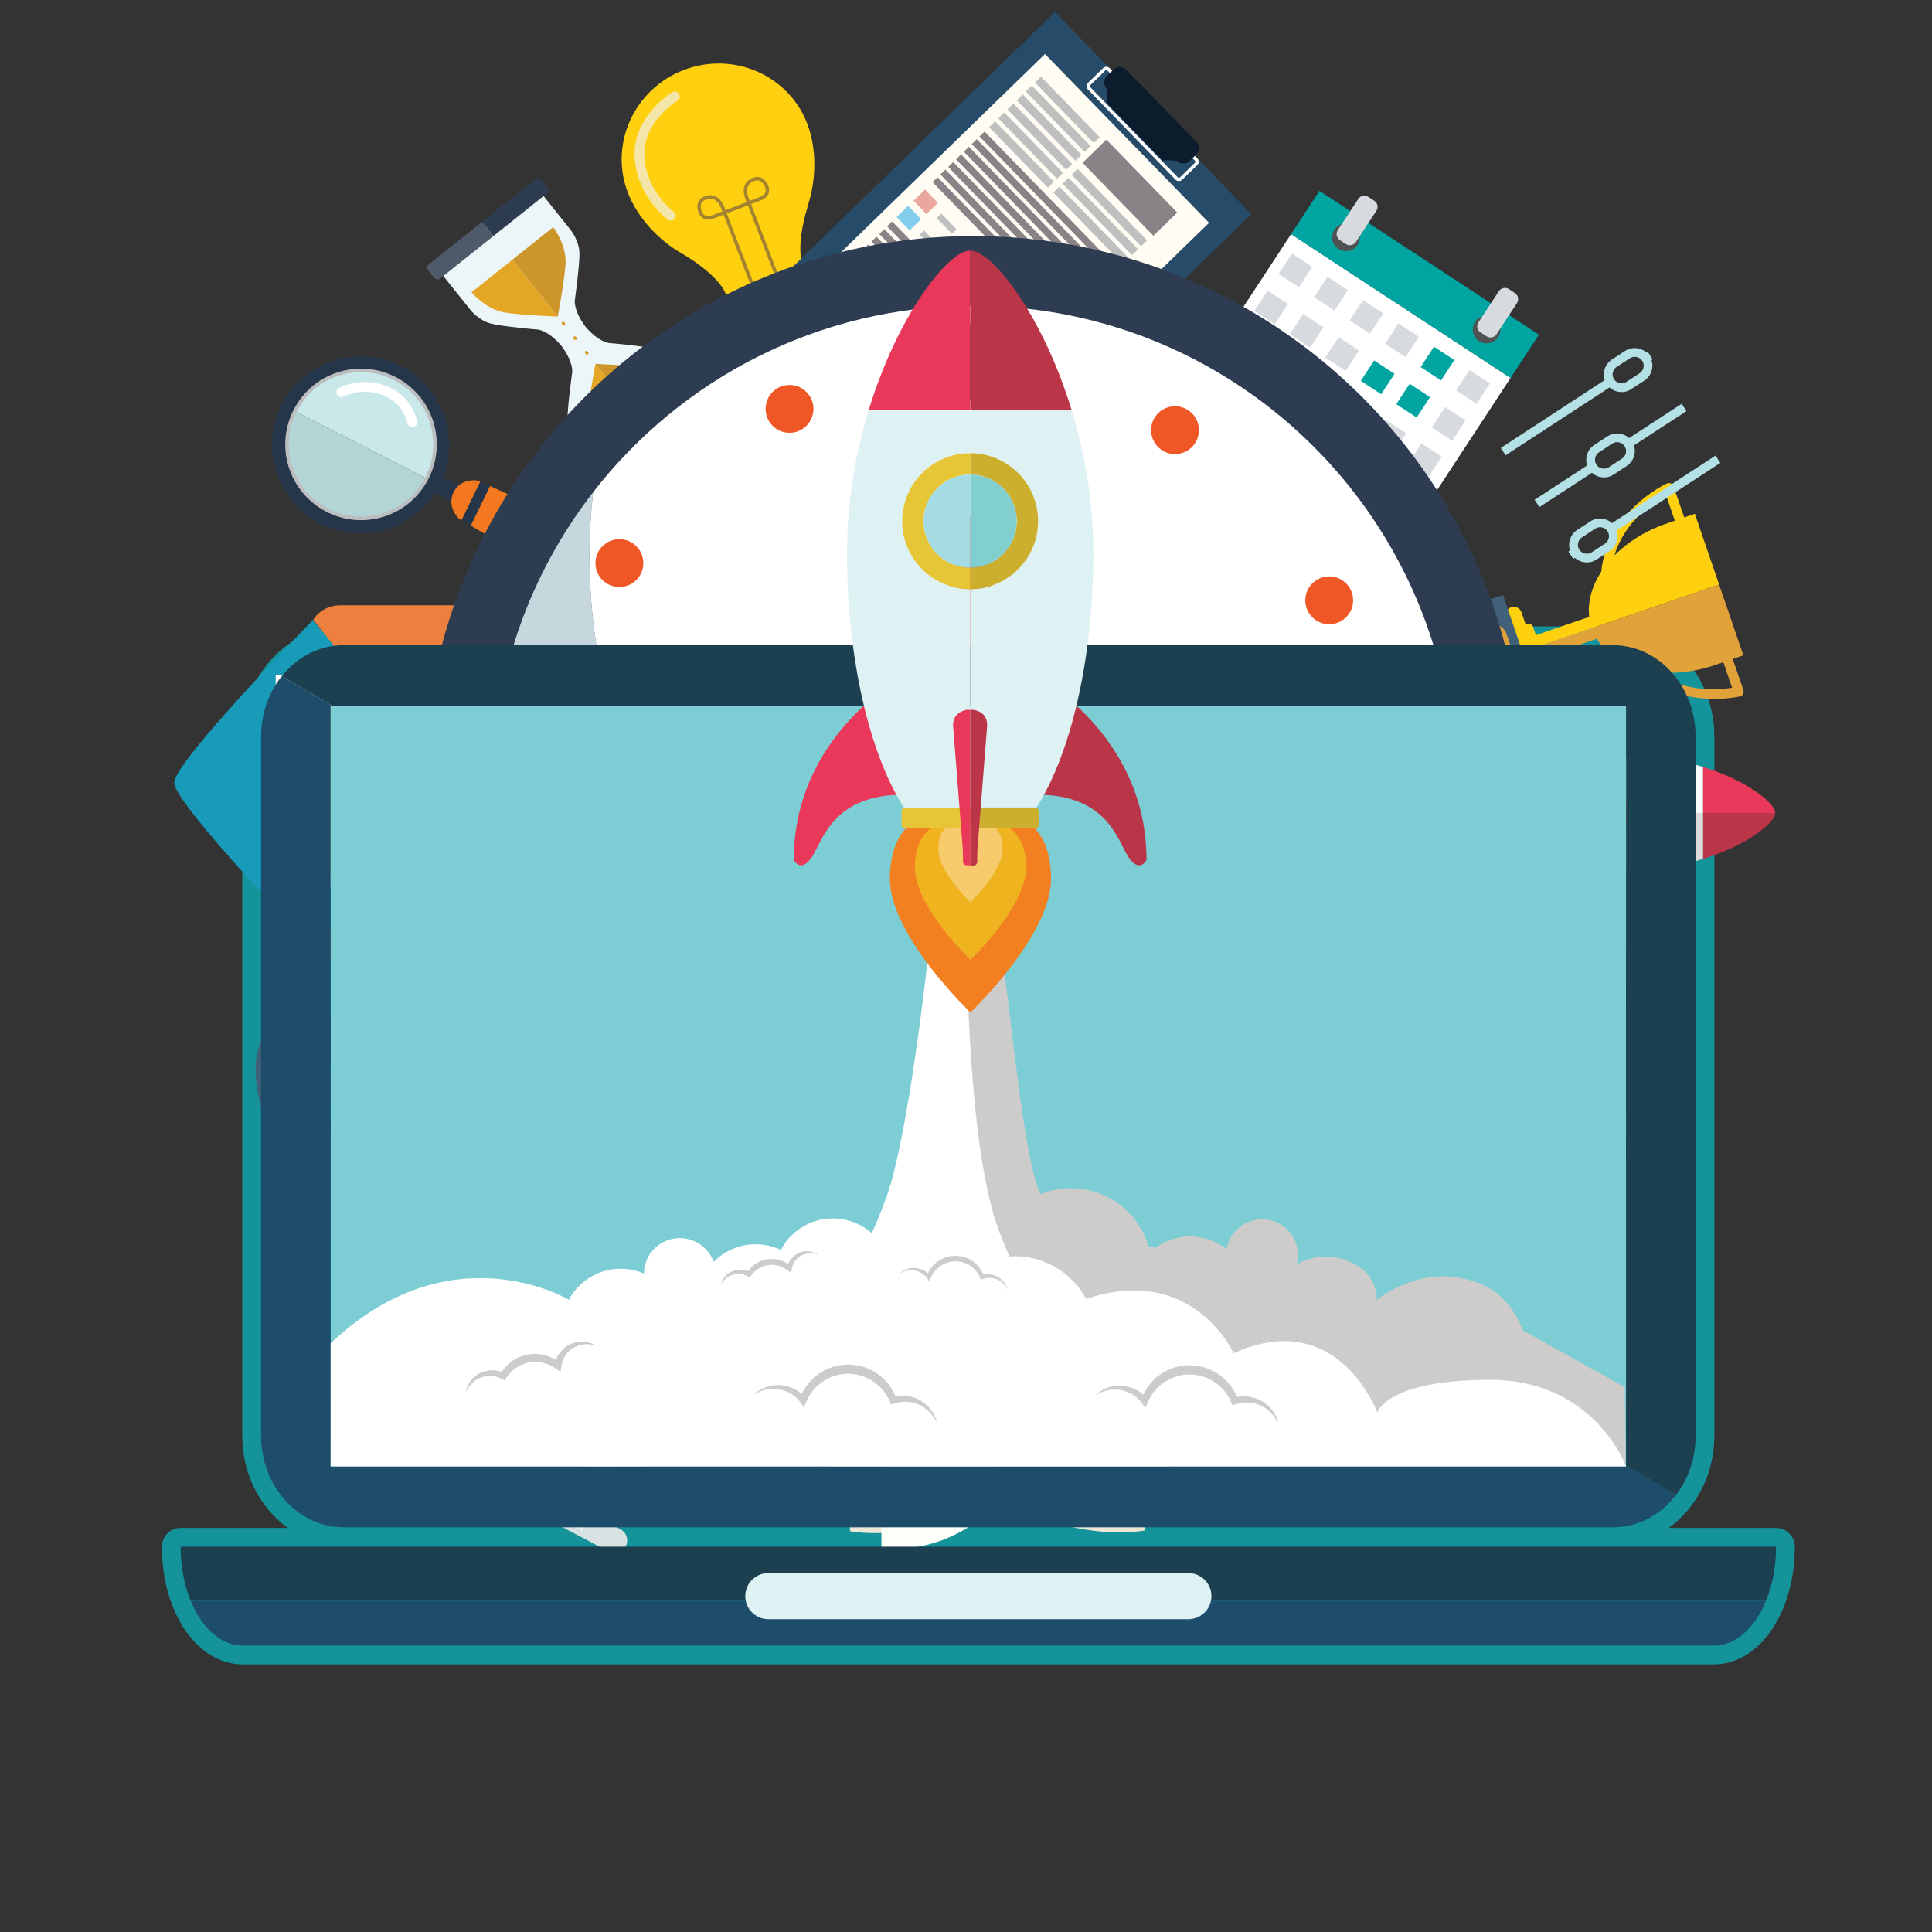 <?xml version="1.0" encoding="utf-8"?>
<!-- Generator: Adobe Illustrator 22.1.0, SVG Export Plug-In . SVG Version: 6.00 Build 0)  -->
<svg version="1.1" id="Layer_1" xmlns="http://www.w3.org/2000/svg" xmlns:xlink="http://www.w3.org/1999/xlink" x="0px" y="0px"
	 viewBox="0 0 5000 5000" style="enable-background:new 0 0 5000 5000;" xml:space="preserve">
<rect x="0" y="0" width="5000" height="5000" fill="#333333" stroke="none"/>
<style type="text/css">
	.st0{fill:#14949A;}
	.st1{fill:#535253;}
	.st2{fill:#676767;}
	.st3{fill:none;}
	.st4{fill:#2E2E2E;}
	.st5{fill:#261B1A;}
	.st6{fill:#494848;}
	.st7{fill:#E2A23A;}
	.st8{fill:#FFD00F;}
	.st9{fill:#416079;}
	.st10{fill:#2C445D;}
	.st11{fill:#F38020;}
	.st12{fill:#EEB31F;}
	.st13{fill:#F7CB6B;}
	.st14{fill:#E93859;}
	.st15{fill:#BB3548;}
	.st16{fill:#DBDAD9;}
	.st17{fill:#FFFFFF;}
	.st18{fill:#E6C536;}
	.st19{fill:#CDAF2F;}
	.st20{fill:#82CFD0;}
	.st21{fill:#A5DBE2;}
	.st22{fill:#154F69;}
	.st23{fill:#0D3344;}
	.st24{fill:#DFEDF9;}
	.st25{fill:#CB2627;}
	.st26{fill:#E7ECEC;}
	.st27{fill:#D9E1E3;}
	.st28{fill:#E7EBEA;}
	.st29{fill:#BE2626;}
	.st30{fill:#92D1D7;}
	.st31{fill:#FFF8F6;}
	.st32{fill:#35495E;}
	.st33{fill:#C1B49F;}
	.st34{fill:#DA4643;}
	.st35{fill:#D0C2A7;}
	.st36{fill:#DFDAC3;}
	.st37{fill:#EEE7D8;}
	.st38{fill:#FFFFF9;}
	.st39{fill:#00A4A1;}
	.st40{fill:#D7DBDF;}
	.st41{fill:#505251;}
	.st42{fill:#25364B;}
	.st43{fill:#C9E8EA;}
	.st44{fill:#B4D5D6;}
	.st45{fill:#BCBDBF;}
	.st46{fill:#F37820;}
	.st47{fill:#ECF6F8;}
	.st48{fill:#4E596A;}
	.st49{fill:#2E3C51;}
	.st50{fill:#E3A625;}
	.st51{fill:#CD962A;}
	.st52{fill:#179BB9;}
	.st53{fill:#FFD062;}
	.st54{fill:#63BAC8;}
	.st55{fill:#599CB3;}
	.st56{fill:#EE803F;}
	.st57{fill:#D86E38;}
	.st58{fill-rule:evenodd;clip-rule:evenodd;fill:#A4A2A2;}
	.st59{fill:#CAC9C7;}
	.st60{fill:#A3832F;}
	.st61{fill:#F4E5A9;}
	.st62{fill:#B4E1E5;}
	.st63{fill:#264C6A;}
	.st64{fill:#FFFCF4;}
	.st65{fill:#898286;}
	.st66{fill:#EAA79F;}
	.st67{fill:#83CEEC;}
	.st68{fill:#C8DB58;}
	.st69{fill:#F1BA59;}
	.st70{fill:#BFBFBF;}
	.st71{fill:#0D1C2D;}
	.st72{fill:#C6D8DD;}
	.st73{fill:#F05727;}
	.st74{fill:#1D4051;}
	.st75{fill:#1E4D6C;}
	.st76{fill:#7CCDD4;}
	.st77{fill:#DEF1F3;}
	.st78{fill:#BEBBBB;}
	.st79{fill:#CDCCCB;}
</style>
<path class="st0" d="M4644.8,4001.7c-0.6-26.3-22.1-47.4-48.5-47.4h-277.9c21.3-15.2,40.6-33.9,57.3-55.6
	c39.3-51.2,61-116.1,61-182.9V1906.6c0-75.3-26.7-146.4-75.2-200.1c-24-26.6-52.1-47.5-83.5-62.2c-32.9-15.4-67.8-23.2-103.9-23.2
	H2868.7c6.2-62.1,9.3-125.9,9.3-190.4c0-128-19.6-257.1-58.4-383.8c-35.4-115.9-86.6-226.5-144.1-311.4
	c-26.3-38.8-52.4-70.1-77.5-92.9c-31.5-28.6-60-42.5-87.3-42.5c-27.2,0-55.8,13.9-87.3,42.5c-25.1,22.8-51.2,54.1-77.5,92.9
	c-57.5,84.9-108.7,195.5-144.1,311.4c-38.7,126.6-58.4,255.8-58.4,383.8c0,64.5,3.1,128.3,9.3,190.4h-1263
	c-76.2,0-148.5,35.8-198.4,98.3c-41.5,51.9-64.3,118.3-64.3,187.2v1809.2c0,75.3,26.7,146.3,75.2,200c13.2,14.6,27.5,27.4,43,38.5
	H467.5c-26.8,0-48.5,21.7-48.5,48.5v1.5c0,55.7,10.2,110,29.5,157c37.5,91.4,104.7,146,179.6,146h3807.5
	c74.9,0,142.1-54.6,179.7-146c19.3-47.1,29.6-101.4,29.6-157C4644.9,4003.4,4644.9,4002.6,4644.8,4001.7z"/>
<g>
	<g>
		<path class="st1" d="M4107.2,3128.3l61.7-147.7l16.9-40.4l84.3-201.6l16.9-40.4l61.7-147.7c8-19.1-1-41.2-20.2-49.2l-171.4-71.6
			c-75.4,66-148.4,169.8-201.1,296c-52.8,126.2-75.4,251-69.4,351.1l171.4,71.6C4077.2,3156.5,4099.2,3147.5,4107.2,3128.3z"/>
		<path class="st2" d="M4157.2,2429.7l-8.3-3.5c-75.4,66-148.4,169.8-201.1,296c-52.8,126.2-75.4,251-69.4,351.1l8.3,3.5
			c-6-100.1,16.6-224.9,69.4-351.1C4008.9,2599.5,4081.8,2495.8,4157.2,2429.7z"/>
	</g>
	<g>
		
			<rect x="4154.3" y="2815.8" transform="matrix(0.386 -0.923 0.923 0.386 -14.383 5686.971)" class="st3" width="218.5" height="77"/>
		<path class="st4" d="M4341.2,2768.4l-84.3,201.6l-71.1-29.7l-16.9,40.4l76.9,32.1c19.1,8,41.2-1,49.2-20.2l89.1-213.1
			c8-19.1-1-41.2-20.2-49.2l-76.9-32.1l-16.9,40.4L4341.2,2768.4z"/>
	</g>
	<path class="st1" d="M4148.9,2426.3l-201.4-84.2c-19.1-8-41.2,1-49.2,20.2L3656.8,2940c-8,19.1,1,41.2,20.2,49.2l201.4,84.2
		c-6-100.1,16.6-224.9,69.4-351.1C4000.5,2596.1,4073.5,2492.3,4148.9,2426.3z"/>
	<path class="st5" d="M4004,2546.6c-19.2-8-28.2-30-20.2-49.2l11.9-28.4c8-19.1,30-28.2,49.2-20.2l78.3,32.7
		c19.1,8,28.2,30,20.2,49.2l-11.9,28.4c-8,19.1-30,28.2-49.2,20.2L4004,2546.6z"/>
	
		<rect x="4191.9" y="2459" transform="matrix(0.386 -0.923 0.923 0.386 212.761 5469.589)" class="st5" width="43.4" height="232.1"/>
	<path class="st6" d="M4021,2536c-13.9-5.8-20.6-21.2-15.1-34.5l8.2-19.6c5.5-13.2,21.3-19.2,35.1-13.4l56.7,23.7
		c13.9,5.8,20.6,21.2,15.1,34.4l-8.2,19.6c-5.5,13.2-21.3,19.2-35.1,13.4L4021,2536z"/>
	<g>
		<path class="st5" d="M3820,2986.5c-19.1-8-28.2-30-20.2-49.2l11.9-28.4c8-19.1,30-28.2,49.2-20.2l78.3,32.7
			c19.1,8,28.2,30,20.2,49.2l-11.9,28.4c-8,19.1-30,28.2-49.2,20.2L3820,2986.5z"/>
		
			<rect x="4008" y="2898.9" transform="matrix(0.386 -0.923 0.923 0.386 -306.216 5569.904)" class="st5" width="43.4" height="232.1"/>
		<path class="st6" d="M3837.1,2975.9c-13.9-5.8-20.6-21.2-15.1-34.4l8.2-19.6c5.5-13.2,21.3-19.2,35.1-13.4l56.7,23.7
			c13.9,5.8,20.6,21.2,15.1,34.4l-8.2,19.6c-5.5,13.2-21.3,19.2-35.1,13.4L3837.1,2975.9z"/>
	</g>
</g>
<g>
	<g>
		<path class="st3" d="M4334.3,1347.5l-22.7-66.2c-30.5,16.8-106.3,66.4-133.4,156.1c31.6-31.9,72.9-59.2,121.5-77.8
			C4301.4,1358.9,4316.9,1353.5,4334.3,1347.5z"/>
		<path class="st3" d="M4427.1,1724.9c-50.4,15.6-100.6,19.6-145.7,13.8c76.5,54.1,166.7,46.8,201.1,41.3l-22.7-66.2
			C4443.2,1719.4,4428.7,1724.4,4427.1,1724.9z"/>
		<path class="st7" d="M4510.9,1796c1.7-3.2,2.1-7,0.9-10.4l-27.5-80.2c14.4-4.9,26.1-8.9,27.5-9.4l-62.8-183.2l-519.1,178
			l31.8,92.7c3.7,10.9,15.6,16.7,26.5,13c10.9-3.7,16.7-15.6,13-26.5l-11.1-32.5c1.5,0.1,3.1-0.1,4.6-0.6c6-2.1,9.2-8.6,7.2-14.7
			l-7.5-21.9l138-47.3c20.4,33.6,54.3,58.6,96.3,73.2c108.9,114.3,272.1,76.6,274.1,76.1C4506.2,1801.5,4509.2,1799.2,4510.9,1796z
			 M4281.5,1738.6c45.1,5.9,95.3,1.8,145.7-13.8c1.5-0.5,16.1-5.4,32.7-11.1l22.7,66.2C4448.2,1785.4,4358,1792.8,4281.5,1738.6z"/>
		<path class="st8" d="M4386.2,1329.6c-1.6,0.5-13.2,4.6-27.5,9.5l-27.5-80.2c-1.2-3.4-3.7-6.2-7.1-7.7c-3.3-1.4-7.1-1.4-10.4,0.1
			c-1.9,0.8-153.8,71.2-169.7,228.3c-24.2,37.3-35.7,77.9-31.1,116.9l-138,47.3l-7.5-21.9c-2.1-6-8.6-9.2-14.7-7.2
			c-1.5,0.5-2.9,1.3-4,2.3l-11.1-32.5c-3.7-10.9-15.6-16.7-26.5-13c-10.9,3.7-16.7,15.6-13,26.5l31.8,92.7l519.1-178L4386.2,1329.6z
			 M4311.6,1281.3l22.7,66.2c-17.4,6-32.8,11.4-34.7,12.1c-48.5,18.6-89.9,46-121.5,77.8C4205.3,1347.7,4281,1298.1,4311.6,1281.3z"
			/>
	</g>
	
		<rect x="3824.1" y="1549.2" transform="matrix(0.946 -0.324 0.324 0.946 -343.53 1352.159)" class="st9" width="120.2" height="314.7"/>
	
		<rect x="3784.7" y="1561.2" transform="matrix(0.946 -0.324 0.324 0.946 -356.346 1328.456)" class="st10" width="43.7" height="343.9"/>
	<path class="st7" d="M3914.4,1794.8c-18.4,6.3-38.4-3.5-44.7-21.9l-37.7-110c-6.3-18.4,3.5-38.4,21.9-44.7l0,0
		c18.4-6.3,38.4,3.5,44.7,21.9l37.7,110C3942.6,1768.5,3932.8,1788.5,3914.4,1794.8L3914.4,1794.8z"/>
</g>
<g>
	<path class="st11" d="M3858.1,2198.7c-66.6,0-156.4-94.5-156.4-94.5s89.8-94.5,156.4-94.5s84.9,42.3,84.9,94.5
		C3943.1,2156.4,3924.8,2198.7,3858.1,2198.7z"/>
	<path class="st12" d="M3871.3,2169.5c-46,0-107.9-65.2-107.9-65.2s61.9-65.2,107.9-65.2c46,0,58.6,29.2,58.6,65.2
		C3929.9,2140.3,3917.3,2169.5,3871.3,2169.5z"/>
	<path class="st13" d="M3893.3,2142c-26.6,0-62.5-37.8-62.5-37.8s35.9-37.8,62.5-37.8c26.6,0,34,16.9,34,37.8
		C3927.3,2125.1,3920,2142,3893.3,2142z"/>
	<g>
		<g>
			<path class="st14" d="M4096.6,2027.1c0,0-68.2-130.1-216.1-130.1c0,0-16.3,8.1,3.3,21.1c19.5,13,73.1,24.4,73.1,107.4
				L4096.6,2027.1z"/>
			<path class="st15" d="M4096.6,2180.7c0,0-68.2,130.1-216.1,130.1c0,0-16.3-8.1,3.3-21.1c19.5-13,73.1-24.4,73.1-107.4
				L4096.6,2180.7z"/>
		</g>
		<g>
			<path class="st16" d="M4240.3,2248.4c60.5,0,117.5-10.2,167.4-25.5v-119h-50.6c0,44-35.7,79.7-79.6,79.7
				c-44,0-79.6-35.7-79.6-79.7h-255.9v77.9C4004.8,2221.8,4115,2248.4,4240.3,2248.4z"/>
			<path class="st17" d="M4277.4,2024.2c44,0,79.6,35.7,79.6,79.7h50.6v-119c-49.8-15.3-106.8-25.5-167.4-25.5
				c-125.3,0-235.4,26.5-298.4,66.6v77.9h255.9C4197.8,2059.9,4233.5,2024.2,4277.4,2024.2z"/>
			<path class="st18" d="M3941.7,2027.2c0-2-1.6-3.6-3.6-3.6h-17c-2,0-3.6,1.6-3.6,3.6v76.8h24.3V2027.2z"/>
			<path class="st19" d="M3941.7,2180.6v-76.7h-24.3v76.7c0,2,1.6,3.6,3.6,3.6h17C3940,2184.2,3941.7,2182.6,3941.7,2180.6z"/>
			<path class="st19" d="M4277.4,2158.5c-30.1,0-54.6-24.5-54.6-54.6h-25.1c0,44,35.7,79.7,79.6,79.7c44,0,79.6-35.7,79.6-79.7H4332
				C4332,2134.1,4307.6,2158.5,4277.4,2158.5z"/>
			<path class="st18" d="M4277.4,2024.2c-44,0-79.6,35.7-79.6,79.7h25.1c0-30.2,24.4-54.6,54.6-54.6c30.1,0,54.6,24.5,54.6,54.6
				h25.1C4357.1,2059.9,4321.4,2024.2,4277.4,2024.2z"/>
			<path class="st20" d="M4277.4,2158.5c30.1,0,54.6-24.5,54.6-54.6h-109.1C4222.9,2134.1,4247.3,2158.5,4277.4,2158.5z"/>
			<path class="st21" d="M4277.4,2049.3c-30.1,0-54.6,24.5-54.6,54.6H4332C4332,2073.8,4307.6,2049.3,4277.4,2049.3z"/>
		</g>
	</g>
	<g>
		<path class="st15" d="M4594.4,2103.9h-186.8v119C4518.8,2188.9,4594.4,2129.9,4594.4,2103.9z"/>
		<path class="st14" d="M4594.4,2103.9c0-26-75.6-85-186.8-119v119H4594.4L4594.4,2103.9z"/>
		<path class="st15" d="M4056.1,2108.9c0.1-0.4,0.2-0.8,0.2-1.3v-0.1v-3.6h-182.4v4.1v0.1c0,2.3,1.9,4.1,4.1,4.1h5.5l8,0.2
			l146.7,11.5C4053.1,2124,4055.5,2111.5,4056.1,2108.9z"/>
		<path class="st14" d="M4056.3,2099.8v-0.1c0-0.4-0.1-0.9-0.2-1.3c-0.2-0.7-0.5-1.5-1-2.3c-1.5-4.5-5.4-12.2-17.1-12.2l-146.8,11.5
			l-7.4,0.1h-5.5c-1.7,0-3.2,1.1-3.8,2.6c-0.3,0.6-0.5,1.3-0.5,2v0.1v3.6h182.4V2099.8z"/>
	</g>
</g>
<g>
	<path class="st17" d="M3249.6,3174.5c0.2,1.6,55.1,303,55.1,303l-124.5,35.4l-17.3-321.6c0,0-0.1-3.1-0.3-4.6
		c-3.4-24,13.4-46.2,37.4-49.6C3224,3133.7,3246.2,3150.4,3249.6,3174.5z"/>
	<g>
		<g>
			<polygon class="st16" points="3507.3,3523.8 3507.3,3523.8 3499.9,3521.2 3473.8,3420.9 3791.9,3179.5 3858.1,3434.5 			"/>
			<polygon class="st17" points="3924.3,3689.5 3528.1,3629.9 3502,3529.6 3507.3,3523.8 3858.1,3434.5 			"/>
		</g>
		<g>
			<g>
				<path class="st22" d="M3530.8,3622.4c3.7,14.1-3.1,28-15.1,31.1l-314.7,80.1c-12,3.1-24.7-5.9-28.3-20l-27.4-105.5l358.1-91.1
					L3530.8,3622.4z"/>
				<path class="st23" d="M3145.4,3608l-27.3-105.3c-3.7-14.1,3.1-28,15.1-31.1l314.7-80.1c12-3.1,24.7,5.9,28.3,20l27.3,105.3
					L3145.4,3608z"/>
			</g>
			<path class="st17" d="M3405,3628.8c-3.4-12.9-15-21.1-26-18.4l-86.8,22.1c-11,2.8-17.2,15.6-13.8,28.5l0,0
				c3.4,12.9,15,21.2,26,18.4l86.8-22.1C3402.2,3654.5,3408.4,3641.7,3405,3628.8L3405,3628.8z"/>
		</g>
		<path class="st23" d="M3817.5,3181.8c-2.8-10.8-12.5-17.7-21.7-15.3l0,0c-9.2,2.3-14.4,13-11.5,23.8l128.1,493.5
			c2.8,10.8,12.5,17.7,21.7,15.4l0,0c9.2-2.3,14.4-13,11.5-23.8L3817.5,3181.8z"/>
		<g>
			<g>
				<path class="st16" d="M3066.5,3628.2c-11.5-44.3,9.1-88.1,46.3-100.1l43,165.7C3117.3,3701,3077.9,3672.5,3066.5,3628.2z"/>
			</g>
		</g>
		<g>
			<path class="st16" d="M4016.6,3566.4c0.7,7-1.9,11.8-6,10.7l-64.5-17.6c-4-1.1-7.9-7.7-8.6-14.7c-0.6-5.8,1.1-10.1,4-10.8
				c0.6-0.2,1.3-0.2,2,0l64.5,17.6C4012.1,3552.8,4015.9,3559.4,4016.6,3566.4z"/>
			<path class="st16" d="M3931.8,3239.9c-2.8-6.5-7.5-9.4-10.5-6.6l-47.9,46.2c-3,2.9-3.2,10.5-0.4,17c2.3,5.3,5.9,8.3,8.7,7.6
				c0.6-0.2,1.2-0.5,1.7-1l47.9-46.2C3934.5,3254.1,3934.6,3246.4,3931.8,3239.9z"/>
			<path class="st16" d="M3981.1,3415.1l-62.8,16c-3.6,0.9-8.1-4-9.9-11.1c-1.8-7.1-0.4-13.5,3.3-14.5l62.8-16
				c3.7-0.9,8.1,4,9.9,11.1C3986.3,3407.7,3984.8,3414.1,3981.1,3415.1z"/>
		</g>
	</g>
</g>
<g>
	<g>
		<g>
			<path class="st10" d="M1623.6,2998.5c5.3-3.1,12.1-1.4,15.2,3.9l31,52.8c3.1,5.3,1.3,12.1-4,15.2l-19.2,11.3
				c-5.3,3.1-12.1,1.3-15.2-4l-31-52.8c-3.1-5.3-1.3-12.1,4-15.2L1623.6,2998.5z"/>
			<path class="st10" d="M1317.5,2477.7c5.3-3.1,12.1-1.3,15.2,3.9l31,52.8c3.1,5.3,1.3,12.1-4,15.2l-19.2,11.3
				c-5.3,3.1-12.1,1.3-15.2-4l-31-52.8c-3.1-5.3-1.3-12.1,4-15.2L1317.5,2477.7z"/>
		</g>
		<g>
			<g>
				<polygon class="st10" points="1123.7,3141.3 1161.5,3205.6 1056.9,3280.3 1026.8,3229.2 				"/>
				<polygon class="st10" points="991.8,2917 954.1,2852.7 837.9,2907.7 867.9,2958.8 				"/>
			</g>
		</g>
		<g>
			<path class="st9" d="M1035.8,3263.8l-194-330c-16.9-28.8-5.1-67.1,26.5-85.7l1.7-1c1.2-2,2.5-4,4-6c7.7-10.6,7.1-17.5,0.9-27.8
				c-37.2-62.3-73.7-124.9-110.5-187.4c-2.7-4.6-6.3-8.8-9.6-13.5c-57.8,32.8-91.3,78.6-93.2,146.2c-2.1,73,20.4,139.5,55.3,200.9
				c79.2,139.6,160.6,277.9,243.9,415.1c36.1,59.5,86.3,106.8,149.3,139.4c59,30.5,112.3,17,165-17.7
				c-42.5-72.3-84.5-143.7-126.2-214.7c-9.9,1.5-19,2.1-27.3,1.9C1090.3,3300.5,1052.3,3292,1035.8,3263.8z"/>
			<path class="st10" d="M768.9,2606.7c41.5,70.6,83.1,141.3,125.3,213.2c52.2-23.5,54-29.2,26.3-76.4
				c-24.9-42.4-49.8-84.8-74.8-127.2C823.5,2578.7,802.3,2576,768.9,2606.7z"/>
			<path class="st10" d="M1161.9,3274.6c41.8,71.2,83.7,142.4,125.5,213.4c46.5-20.5,51-33.5,26.8-74.7
				c-24.2-41.2-48.4-82.4-72.7-123.6C1220.1,3253.4,1199.1,3249.3,1161.9,3274.6z"/>
		</g>
		<path class="st24" d="M1105.4,3001.2c47.1,80.2,150.4,107,230.5,59.8c80.2-47.1,107-150.4,59.8-230.5
			c-47.1-80.2-150.4-107-230.5-59.8C1085,2817.7,1058.2,2921,1105.4,3001.2z M1346.2,2859.6c31.2,53.2,13.5,121.6-39.7,152.8
			c-53.2,31.2-121.6,13.5-152.8-39.7c-31.2-53.1-13.5-121.6,39.7-152.8C1246.6,2788.7,1315,2806.4,1346.2,2859.6z"/>
		<path class="st9" d="M958.6,2779.1l-32.8,87.1l87.5,148.8l35.3,60l87.5,148.8l92,13.7l304.2-59.3l139.2-81.8l-373.8-636
			l-139.2,81.8L958.6,2779.1z M1395.7,2830.5c47.1,80.2,20.3,183.4-59.8,230.5c-80.2,47.1-183.4,20.3-230.5-59.8
			c-47.1-80.2-20.3-183.4,59.8-230.5C1245.3,2723.5,1348.6,2750.3,1395.7,2830.5z"/>
		<path class="st10" d="M1154.3,2972.4c31.2,53.2,99.7,70.9,152.8,39.7c53.1-31.2,70.9-99.7,39.7-152.8
			c-31.2-53.1-99.7-70.9-152.8-39.7C1140.8,2850.8,1123.1,2919.2,1154.3,2972.4z"/>
		<g>
			<g>
				<path class="st10" d="M1118.8,2966.2c11.1-6.5,25.4-2.8,32,8.3c6.5,11.1,2.8,25.4-8.3,32c-11.1,6.5-25.4,2.8-32-8.3
					C1104,2987,1107.7,2972.7,1118.8,2966.2z"/>
				<path class="st10" d="M1358.6,2825.2c11.1-6.5,25.4-2.8,31.9,8.3c6.5,11.1,2.8,25.4-8.3,32c-11.1,6.5-25.4,2.8-32-8.3
					C1343.8,2846,1347.5,2831.7,1358.6,2825.2z"/>
			</g>
		</g>
		<g>
			<g>
				<path class="st10" d="M1200.2,2784.1c6.5,11.1,2.8,25.4-8.3,32c-11.1,6.5-25.4,2.8-32-8.3c-6.5-11.1-2.8-25.4,8.3-32
					C1179.4,2769.2,1193.7,2773,1200.2,2784.1z"/>
				<path class="st10" d="M1341.2,3023.9c6.5,11.1,2.8,25.4-8.3,32c-11.1,6.5-25.4,2.8-32-8.3c-6.5-11.1-2.8-25.4,8.3-32
					C1320.3,3009.1,1334.6,3012.8,1341.2,3023.9z"/>
			</g>
		</g>
		<g>
			<g>
				<path class="st10" d="M1121.8,2858.3c12.5,3.2,20,16,16.7,28.5c-3.2,12.5-16,20-28.5,16.7c-12.5-3.2-20-16-16.7-28.5
					C1096.6,2862.5,1109.3,2855,1121.8,2858.3z"/>
				<path class="st10" d="M1391.1,2928.2c12.5,3.2,20,16,16.7,28.5c-3.2,12.5-16,20-28.5,16.7c-12.5-3.2-20-16-16.7-28.5
					C1365.8,2932.4,1378.6,2924.9,1391.1,2928.2z"/>
			</g>
		</g>
		<g>
			<g>
				<path class="st10" d="M1308.1,2787c-3.2,12.5-16,20-28.5,16.7c-12.5-3.2-20-16-16.7-28.5c3.2-12.5,16-20,28.5-16.7
					C1303.9,2761.8,1311.3,2774.6,1308.1,2787z"/>
				<path class="st10" d="M1238.2,3056.3c-3.2,12.5-16,20-28.5,16.7c-12.5-3.2-20-16-16.7-28.5c3.2-12.5,16-20,28.5-16.7
					C1234,3031.1,1241.5,3043.8,1238.2,3056.3z"/>
			</g>
		</g>
		<g>
			<g>
				<path class="st10" d="M1152.3,2814.6c10.4,7.6,12.6,22.2,5,32.6c-7.6,10.4-22.2,12.6-32.6,5c-10.4-7.6-12.6-22.3-5-32.6
					C1127.3,2809.2,1141.9,2807,1152.3,2814.6z"/>
				<path class="st10" d="M1376.5,2979.4c10.4,7.6,12.6,22.2,5,32.6c-7.6,10.4-22.3,12.6-32.6,5c-10.4-7.6-12.6-22.2-5-32.6
					C1351.5,2974,1366.1,2971.7,1376.5,2979.4z"/>
			</g>
		</g>
		<g>
			<g>
				<path class="st10" d="M1351.8,2817.6c-7.6,10.4-22.2,12.6-32.6,5c-10.4-7.6-12.6-22.2-5-32.6c7.6-10.4,22.3-12.6,32.6-5
					C1357.2,2792.5,1359.4,2807.2,1351.8,2817.6z"/>
				<path class="st10" d="M1187,3041.7c-7.6,10.4-22.3,12.6-32.6,5c-10.4-7.6-12.6-22.2-5-32.6c7.6-10.4,22.2-12.6,32.6-5
					C1192.4,3016.7,1194.6,3031.3,1187,3041.7z"/>
			</g>
		</g>
		<g>
			<g>
				<path class="st10" d="M1246.9,3056.8c-1.8-12.8,7.1-24.6,19.9-26.4c12.8-1.8,24.6,7.1,26.4,19.9c1.8,12.8-7.1,24.6-19.9,26.4
					C1260.5,3078.5,1248.7,3069.6,1246.9,3056.8z"/>
				<path class="st10" d="M1208,2781.3c-1.8-12.8,7.1-24.6,19.9-26.4c12.8-1.8,24.6,7.1,26.4,19.9c1.8,12.8-7.1,24.6-19.9,26.4
					C1221.7,2803,1209.8,2794.1,1208,2781.3z"/>
			</g>
		</g>
		<g>
			<g>
				<path class="st10" d="M1109.6,2912.1c12.8-1.8,24.6,7.1,26.4,19.9c1.8,12.8-7.1,24.6-19.9,26.4c-12.8,1.8-24.6-7.1-26.4-19.9
					C1087.9,2925.7,1096.8,2913.9,1109.6,2912.1z"/>
				<path class="st10" d="M1385,2873.3c12.8-1.8,24.6,7.1,26.4,19.9c1.8,12.8-7.1,24.6-19.9,26.4c-12.8,1.8-24.6-7.1-26.4-19.9
					C1363.4,2886.9,1372.3,2875.1,1385,2873.3z"/>
			</g>
		</g>
	</g>
	<path class="st24" d="M1206.8,2841.5c40.6-23.9,92.8-10.3,116.7,30.3c23.9,40.6,10.3,92.8-30.3,116.7
		c-40.6,23.9-92.8,10.3-116.7-30.3C1152.6,2917.7,1166.2,2865.4,1206.8,2841.5z"/>
</g>
<g>
	<g>
		<path class="st25" d="M2070.7,3575.3c-2.6,4.8-5.3,9.5-8.2,14.1c-1.8-7.4-4-14.7-6.7-21.9c-5.7-15.2-13.3-30.1-22.3-44.5
			c58.1-122.2,44.5-197.5,29.4-233.6c26,50.3,70.9,166.7,8.5,284.8C2071.2,3574.4,2070.9,3574.9,2070.7,3575.3z"/>
		<path class="st26" d="M1711.6,3705.2c0,0,203.6,41,308.9-156.5c0.2-0.4,0.5-0.8,0.7-1.3c4.4-8.4,8.5-16.6,12.3-24.6
			c9,14.4,16.6,29.3,22.3,44.5c2.7,7.3,5,14.6,6.7,21.9C1973.8,3730.5,1765.1,3726.1,1711.6,3705.2z"/>
		<path class="st27" d="M2062.5,3589.4c1.4,6.1,2.6,12.2,3.3,18.3c-80.3,120.6-220.4,153.2-360.5,114.4l-119,225.3l19.6,10.4
			c15.9,8.4,22,28.2,13.6,44.1c-8.4,16-28.2,22-44.1,13.6l-84.2-44.5l-84.3-44.5c-15.9-8.4-22.1-28.1-13.6-44.1
			c8.4-15.9,28.2-22,44.1-13.6l19.7,10.4l119-225.3c-115.5-97.7-167.2-238.9-101.5-378.6c0.6,3.1,1.7,7.5,3.6,12.6
			c-85.9,199,114,372.2,114,372.2l-120.8,228.6c0,0-52-29.8-61.8-11.2c0,0-18,27.7,0.5,37.5c18.5,9.8,96.2,50.8,96.2,50.8
			l149.7-283.3c0,0-122.4-154.4-73.7-312.5c3,0.7,6.1,1.4,9.3,2c36.2,7.1,72.2,7.8,106.8,6.6c71.6-2.5,137-13,185.1,9.7
			c49.4,23.3,112.2,74.4,150.1,134.7c-3.8,8-7.9,16.2-12.3,24.6c-0.2,0.4-0.5,0.8-0.7,1.3c-105.3,197.5-308.9,156.5-308.9,156.5
			C1765.1,3726.1,1973.8,3730.5,2062.5,3589.4z"/>
		<path class="st26" d="M1656,3682.4l-149.7,283.3c0,0-77.7-41-96.2-50.8c-18.5-9.8-0.5-37.5-0.5-37.5c9.8-18.5,61.8,11.2,61.8,11.2
			l120.8-228.6c0,0-199.9-173.2-114-372.2c8.6,23.9,33.4,65.3,104,82.1C1533.6,3528,1656,3682.4,1656,3682.4z"/>
	</g>
	<g>
		<path class="st28" d="M2062.9,3289.3c-8.5-16.5-15-25.9-15-25.9S2055.5,3271.7,2062.9,3289.3z"/>
	</g>
	<g>
		<path class="st26" d="M1946,3157.1c0,0-0.9,0-2.6,0c-2.4-1.4-4.7-2.8-7.1-4.2C1942.6,3155.5,1946,3157.1,1946,3157.1z"/>
		<g>
			<path class="st29" d="M2081.7,3581.1c-5,9.3-10.3,18.1-15.9,26.5c-0.7-6.1-1.8-12.2-3.3-18.3c2.9-4.5,5.6-9.2,8.2-14.1
				c0.2-0.4,0.5-0.8,0.7-1.3c62.4-118.1,17.5-234.5-8.5-284.8c-7.3-17.5-15-25.9-15-25.9s6.5,9.4,15,25.9
				c15.1,36.2,28.7,111.5-29.4,233.6c-37.8-60.3-100.7-111.4-150.1-134.7c-48.1-22.7-113.5-12.2-185.1-9.7
				c-34.6,1.2-70.6,0.6-106.8-6.6c-3.2-0.6-6.3-1.3-9.3-2c4.5-14.4,10.3-28.9,17.9-43.3c0.2-0.3,0.3-0.6,0.5-0.9
				c85.6-161.9,315.9-168.4,342.8-168.6c152.5,91.2,224,262.4,139.8,421.7C2082.8,3579.6,2082.2,3580.3,2081.7,3581.1z"/>
			<path class="st30" d="M1488,3267.3C1488,3267.4,1488,3267.4,1488,3267.3c-3.6,6.9-6.9,13.7-9.8,20.4c-1.9-5.2-3-9.5-3.6-12.6
				c1.8-3.9,3.8-7.8,5.8-11.8c0.4-0.8,0.7-1.7,1.1-2.5c87.8-166.2,275.8-202.9,442-115.1c1,0.5,1.9,1.1,2.9,1.7
				c3.4,1.8,6.7,3.7,10,5.5C1881.7,3130.6,1611,3034.6,1488,3267.3z"/>
		</g>
		<path class="st25" d="M1600.6,3325.7c-0.2,0.3-0.3,0.6-0.5,0.9c-7.5,14.4-13.4,28.9-17.9,43.3c-70.6-16.9-95.4-58.2-104-82.1
			c2.9-6.8,6.2-13.6,9.8-20.4c0,0,0,0,0,0c123-232.7,393.7-136.7,448.3-114.4c2.4,1.4,4.8,2.8,7.1,4.2
			C1916.5,3157.3,1686.2,3163.8,1600.6,3325.7z"/>
	</g>
	<path class="st31" d="M1881.7,3233.5c10.8-20.4,3-45.8-17.5-56.6c-20.4-10.8-45.8-3-56.6,17.5c-10.8,20.4-3,45.8,17.5,56.6
		C1845.6,3261.7,1870.9,3253.9,1881.7,3233.5z"/>
	<path class="st31" d="M1708.1,3265.9c-10.1,19-33.7,26.3-52.7,16.3c-19-10.1-26.3-33.7-16.3-52.7s33.7-26.3,52.7-16.3
		C1710.9,3223.2,1718.2,3246.8,1708.1,3265.9z M1696.4,3259.7c6.6-12.6,1.8-28.2-10.8-34.9c-12.6-6.6-28.2-1.8-34.9,10.8
		c-6.6,12.6-1.8,28.2,10.8,34.9C1674.1,3277.1,1689.8,3272.3,1696.4,3259.7z"/>
	<g>
		<path class="st25" d="M1495.7,3860.3c-0.4,0.7-0.7,1.4-1,2.1c-5.1-10.4-5.4-23,0.5-34.1c9.7-18.3,32.3-25.3,50.6-15.6
			c8.4,4.5,14.5,11.7,17.6,20C1537.5,3824.4,1508.8,3835.5,1495.7,3860.3z"/>
		<path class="st29" d="M1561.4,3863.3c-9.7,18.3-32.4,25.3-50.7,15.6c-7.3-3.8-12.7-9.7-16.1-16.6c0.3-0.7,0.7-1.4,1-2.1
			c13.1-24.8,41.9-35.9,67.7-27.7C1567,3842.3,1566.6,3853.5,1561.4,3863.3z"/>
	</g>
	<g>
		<path class="st25" d="M1651.6,3576.2c-1.8,3.4-3.3,6.9-4.5,10.5c-7.6-15.2-8.1-33.7,0.5-49.8c14-26.5,46.9-36.6,73.4-22.6
			c12.5,6.6,21.3,17.3,25.7,29.7C1711.7,3527.9,1669.8,3541.8,1651.6,3576.2z"/>
		<path class="st29" d="M1743.6,3587.6c-14,26.5-46.9,36.6-73.4,22.6c-10.4-5.5-18.2-13.8-23.1-23.6c1.2-3.6,2.7-7,4.5-10.5
			c18.2-34.5,60-48.4,95-32.3C1751.6,3557.8,1751,3573.6,1743.6,3587.6z"/>
	</g>
</g>
<g>
	<g>
		<path class="st32" d="M3043.1,3885.8h-917.7v-560h424c7-8.8,20-14.7,34.9-14.7c14.9,0,27.9,5.9,34.9,14.7h423.9V3885.8z"/>
		<rect x="2146.3" y="3347" class="st33" width="875.9" height="529.1"/>
		<path class="st34" d="M2662.7,3378.6c0,0,11.1-63.9-8.3-106.9l38.9,27.8l26.4-29.2c0,0,16.7,48.6,4.2,111.1L2662.7,3378.6z"/>
		<path class="st35" d="M2146.3,3886.5v-541.1c0,0,210.7,80.7,435.2,1.4v539.6C2581.5,3886.4,2334.6,3911.9,2146.3,3886.5z"/>
		<path class="st36" d="M2160.9,3895.5v-541.1c0,0,236.8,79.2,420.7-7.5l0.6,539.5C2582.2,3886.4,2238.6,3931.4,2160.9,3895.5z"/>
		<path class="st37" d="M2199.7,3962.8l1.5-538.1c0,0,260.8,21,380.4-77.7l-0.2,539.4C2581.3,3886.4,2380.6,3991.2,2199.7,3962.8z"
			/>
		<path class="st38" d="M2281.1,4007.5V3462c0,0,170.4,23.9,300.4-115.1l1.4,540.8C2582.9,3887.6,2475.4,4022.5,2281.1,4007.5z"/>
	</g>
	<g>
		<path class="st35" d="M3017.1,3884V3343c0,0-213,83.1-435.7,3.9l2.2,537.2C2583.7,3884,2828.8,3909.4,3017.1,3884z"/>
		<path class="st36" d="M3004.1,3893V3352c0,0-238.8,81.6-422.6-5l1.1,537.1C2582.6,3884.1,2926.4,3928.9,3004.1,3893z"/>
		<path class="st37" d="M2963.3,3960.9l-1.5-538.1c0,0-260.7,22.7-380.3-75.9l0.6,539.3C2582.2,3886.2,2782.4,3989.3,2963.3,3960.9z
			"/>
	</g>
</g>
<g>
	<g>
		<g>
			
				<rect x="3596.7" y="396.3" transform="matrix(0.548 -0.836 0.836 0.548 1038.863 3395.904)" class="st39" width="134.3" height="679.4"/>
			
				<rect x="3336.5" y="609.4" transform="matrix(0.548 -0.836 0.836 0.548 797.635 3375.252)" class="st17" width="375.3" height="679.4"/>
		</g>
		<g>
			<g>
				
					<rect x="3322.9" y="667.9" transform="matrix(0.548 -0.836 0.836 0.548 929.723 3120.678)" class="st40" width="63.1" height="63.1"/>
				
					<rect x="3782.6" y="969.5" transform="matrix(0.548 -0.836 0.836 0.548 885.173 3641.263)" class="st40" width="63.1" height="63.1"/>
				
					<rect x="3414.8" y="728.2" transform="matrix(0.548 -0.836 0.836 0.548 920.831 3224.814)" class="st40" width="63.1" height="63.1"/>
				
					<rect x="3506.8" y="788.5" transform="matrix(0.548 -0.836 0.836 0.548 911.888 3328.892)" class="st40" width="63.1" height="63.1"/>
				
					<rect x="3598.7" y="848.8" transform="matrix(0.548 -0.836 0.836 0.548 902.978 3433.01)" class="st40" width="63.1" height="63.1"/>
				
					<rect x="3690.6" y="909.1" transform="matrix(0.548 -0.836 0.836 0.548 894.078 3537.138)" class="st39" width="63.1" height="63.1"/>
			</g>
		</g>
		<g>
			<g>
				
					<rect x="3259.9" y="764" transform="matrix(0.548 -0.836 0.836 0.548 820.969 3111.398)" class="st40" width="63.1" height="63.1"/>
				
					<rect x="3719.6" y="1065.5" transform="matrix(0.548 -0.836 0.836 0.548 776.4 3631.965)" class="st40" width="63.1" height="63.1"/>
				
					<rect x="3351.8" y="824.3" transform="matrix(0.548 -0.836 0.836 0.548 811.992 3215.443)" class="st40" width="63.1" height="63.1"/>
				
					<rect x="3443.7" y="884.6" transform="matrix(0.548 -0.836 0.836 0.548 803.141 3319.621)" class="st40" width="63.1" height="63.1"/>
				
					<rect x="3535.7" y="944.9" transform="matrix(0.548 -0.836 0.836 0.548 794.238 3423.747)" class="st39" width="63.1" height="63.1"/>
				
					<rect x="3627.6" y="1005.2" transform="matrix(0.548 -0.836 0.836 0.548 785.288 3527.819)" class="st39" width="63.1" height="63.1"/>
			</g>
		</g>
		<g>
			<g>
				
					<rect x="3198.3" y="857.8" transform="matrix(0.548 -0.836 0.836 0.548 714.708 3102.282)" class="st40" width="63.1" height="63.1"/>
				
					<rect x="3658" y="1159.4" transform="matrix(0.548 -0.836 0.836 0.548 670.169 3622.885)" class="st40" width="63.1" height="63.1"/>
				
					<rect x="3290.3" y="918.1" transform="matrix(0.548 -0.836 0.836 0.548 705.79 3206.392)" class="st40" width="63.1" height="63.1"/>
				
					<rect x="3382.2" y="978.4" transform="matrix(0.548 -0.836 0.836 0.548 696.896 3310.524)" class="st40" width="63.1" height="63.1"/>
				
					<rect x="3474.1" y="1038.7" transform="matrix(0.548 -0.836 0.836 0.548 687.945 3414.593)" class="st40" width="63.1" height="63.1"/>
				
					<rect x="3566.1" y="1099" transform="matrix(0.548 -0.836 0.836 0.548 679.007 3518.677)" class="st40" width="63.1" height="63.1"/>
			</g>
		</g>
	</g>
	<g>
		<g>
			<path class="st41" d="M3513.4,633.8c-10.8,16.5-33,21.1-49.5,10.3c-16.5-10.8-21.1-33-10.3-49.5c10.8-16.5,33-21.1,49.5-10.3
				C3519.6,595.2,3524.2,617.3,3513.4,633.8z"/>
			<path class="st40" d="M3509.1,626.3c-5.7,8.6-17.3,11-25.9,5.4l-15.6-10.3c-8.6-5.7-11-17.3-5.4-25.9l53-80.7
				c5.7-8.6,17.3-11,25.9-5.4l15.6,10.2c8.6,5.7,11,17.3,5.4,25.9L3509.1,626.3z"/>
		</g>
		<g>
			<path class="st41" d="M3877.2,872.5c-10.8,16.5-33,21.1-49.5,10.3c-16.5-10.8-21.1-33-10.3-49.5c10.8-16.5,33-21.1,49.5-10.3
				C3883.4,833.9,3888,856,3877.2,872.5z"/>
			<path class="st40" d="M3873,865c-5.7,8.6-17.2,11-25.9,5.4l-15.6-10.3c-8.6-5.7-11-17.3-5.4-25.9l53-80.7
				c5.7-8.6,17.3-11,25.9-5.4l15.6,10.3c8.6,5.7,11,17.2,5.4,25.9L3873,865z"/>
		</g>
	</g>
</g>
<g>
	<g>
		<g>
			<g>
				<polygon class="st42" points="1196.8,1260.9 1176.4,1300.9 1097.8,1260.6 1118.2,1220.7 				"/>
				<g>
					<path class="st42" d="M828.9,1355c112.5,57.6,250.6,13.1,308.2-99.4c57.6-112.5,13.1-250.5-99.5-308.2
						c-112.5-57.6-250.5-13.1-308.2,99.4C671.9,1159.4,716.4,1297.3,828.9,1355z M764.5,1064.7c47.8-93.3,162.1-130.1,255.3-82.4
						c93.2,47.7,130.1,162,82.4,255.3c-47.7,93.3-162.1,130.1-255.3,82.4C753.6,1272.3,716.7,1158,764.5,1064.7z"/>
					<path class="st43" d="M1019.8,982.3c93.2,47.7,130.1,162,82.4,255.3l-337.7-172.9C812.2,971.5,926.5,934.6,1019.8,982.3z"/>
					<path class="st44" d="M764.5,1064.7l337.7,172.9c-47.7,93.3-162.1,130.1-255.3,82.4C753.6,1272.3,716.7,1158,764.5,1064.7z"/>
				</g>
			</g>
			<path class="st17" d="M1070.1,1105.1c6.4-1.6,10.6-8,9.3-14.6c-0.4-2.3-11.4-57.3-63.7-84.2c-72.6-37.3-135.8-3.8-138.5-2.3
				c-6.1,3.3-8.4,11-5,17.1c3.3,6.1,11,8.4,17.1,5c2.2-1.2,54.4-28.5,114.8,2.6c41.4,21.3,50.3,66,50.4,66.5
				c1.3,6.9,7.9,11.3,14.7,10.1C1069.6,1105.2,1069.9,1105.2,1070.1,1105.1z"/>
			<path class="st45" d="M744.2,1198.2c-26.5-104.8,37.2-211.7,142-238.2c104.8-26.5,211.7,37.1,238.2,142
				c26.5,104.8-37.1,211.7-142,238.2C877.7,1366.7,770.8,1303,744.2,1198.2z M753.2,1195.9c25.3,99.9,127.1,160.6,227,135.3
				c99.9-25.3,160.6-127.2,135.3-227.1c-25.3-99.9-127.2-160.6-227.1-135.3C788.6,994.2,727.9,1096,753.2,1195.9z"/>
		</g>
	</g>
	<g>
		<path class="st46" d="M1243.3,1246.4c-3.2-1.4-5-2.3-5-2.3s-9-2.1-20.7-0.6c-17.9,1.9-34.5,12.3-43.4,29.5c0,0,0,0,0,0
			c0,0,0,0,0,0c-8.9,17.2-7.8,36.8,1,52.5c5.6,10.5,12.5,16.6,12.5,16.6s2.6,1.5,7.2,4.2c0.1-0.4,0.1-0.8,0.3-1.2L1243.3,1246.4z"/>
		<path class="st46" d="M1477.8,1354.1c-2-1.6-4.3-3.1-6.9-4.4c-0.7-0.4-1.3-0.8-2-1.1c-0.6-0.3-1.3-0.5-2-0.8
			c-1.5-0.7-3.1-1.5-4.6-2.1c-34.7-15.6-141.8-64.1-194.3-88l-48.5,99.5c-0.5,1-1.3,1.8-2,2.6c50.4,29.5,150,87.6,182.4,106.7
			c1.4,0.9,2.9,1.7,4.4,2.6c0.6,0.3,1.2,0.8,1.8,1.1c0.7,0.4,1.4,0.6,2.1,0.9c2.6,1.3,5.1,2.4,7.6,3.1c19.8,6.7,41.2,3.8,58.2-6.9
			c0.2-0.1,0.4-0.2,0.5-0.3c3-1.9,5.9-4.2,8.6-6.6c0.3-0.3,0.6-0.6,1-0.9c2.6-2.4,5.1-5.1,7.3-8c0.3-0.3,0.5-0.7,0.7-1
			c2.3-3,4.3-6.2,6.1-9.6c0,0,0,0,0,0c0,0,0,0,0,0c1.8-3.4,3.2-7,4.3-10.6c0.1-0.4,0.3-0.8,0.4-1.2c1.1-3.5,1.8-7,2.3-10.6
			c0.1-0.4,0.1-0.9,0.2-1.3c0.4-3.6,0.6-7.3,0.4-10.9c0-0.2,0-0.4,0-0.6C1504.7,1385.5,1494.7,1366.4,1477.8,1354.1z"/>
		<path class="st42" d="M1268.1,1257.7c-11.1-5-19.8-9-24.8-11.2l-48.1,98.8c-0.2,0.4-0.2,0.8-0.3,1.2c5.2,3.1,13.1,7.7,22.8,13.3
			c0.7-0.8,1.5-1.6,2-2.6L1268.1,1257.7z"/>
	</g>
</g>
<g>
	<path class="st47" d="M1487.6,777c0,0,12.6-90,12-121.8c-0.6-31.8-22.1-59.2-22.1-59.2l-79.7-99.9l-137.5,89.6l-0.3-0.4l-1.8,1.8
		l-2.1,1.4l0.3,0.4L1138.4,703l79.7,99.9c0,0,22,27,52.9,34.7c30.9,7.7,121.4,15.4,121.4,15.4s26.9,2.3,60.7,42.3
		c31.5,41.8,27.7,68.5,27.7,68.5s-12.6,90-12,121.8c0.6,31.8,22.1,59.2,22.1,59.2l79.7,99.9l137.5-89.6l0.3,0.4l1.8-1.8l2.1-1.4
		l-0.3-0.4l117.9-114.2l-79.7-99.9c0,0-22-27-52.9-34.7c-30.9-7.7-121.4-15.4-121.4-15.4s-26.9-2.3-60.7-42.3
		C1483.8,803.7,1487.6,777,1487.6,777z"/>
	<g>
		<path class="st48" d="M1109,684.7c-4.2,3.4-4.1,10.6,0.3,16.1l13.4,16.8c4.4,5.5,11.4,7.3,15.6,3.9l138.8-110.7l-29.3-36.8
			L1109,684.7z"/>
		<path class="st49" d="M1415.5,484l-13.4-16.8c-4.4-5.5-11.4-7.3-15.6-3.9L1247.8,574l29.3,36.8l138.7-110.7
			C1420.1,496.8,1419.9,489.5,1415.5,484z"/>
		<path class="st49" d="M1859.3,1056.1c4.2-3.4,4.1-10.6-0.3-16.1l-13.4-16.8c-4.4-5.5-11.4-7.3-15.6-3.9L1691.2,1130l29.3,36.8
			L1859.3,1056.1z"/>
		<path class="st48" d="M1552.8,1256.8l13.4,16.8c4.4,5.5,11.4,7.3,15.6,3.9l138.8-110.7l-29.3-36.8l-138.8,110.7
			C1548.2,1244.1,1548.4,1251.3,1552.8,1256.8z"/>
	</g>
	<g>
		<g>
			<path class="st50" d="M1220.2,756.5c5.7,6.5,41.8,46.4,89.8,52.9c53.4,7.2,133.4,9.9,133.4,9.9L1326,672.1L1220.2,756.5z"/>
		</g>
		<g>
			<path class="st51" d="M1431.8,587.7c5.1,7,35.9,51.1,31.6,99.3c-4.8,53.7-20,132.3-20,132.3L1326,672.1L1431.8,587.7z"/>
		</g>
	</g>
	<g>
		<g>
			<path class="st51" d="M1764.2,1004.5c-5.7-6.5-41.8-46.4-89.8-52.8c-53.4-7.2-133.4-9.9-133.4-9.9l117.4,147.1L1764.2,1004.5z"/>
		</g>
		<g>
			<path class="st50" d="M1552.6,1173.3c-5.1-7-35.9-51-31.6-99.3c4.8-53.7,20-132.3,20-132.3l117.4,147.1L1552.6,1173.3z"/>
		</g>
	</g>
	<g>
		<path class="st51" d="M1461.4,835.1c-1.9-2.4-4.9-3.1-6.7-1.7l6.8,8.5C1463.3,840.5,1463.2,837.4,1461.4,835.1z"/>
		<path class="st50" d="M1454.8,840.3c1.9,2.4,4.9,3.1,6.7,1.7l-6.8-8.5C1452.9,834.8,1453,837.9,1454.8,840.3z"/>
		<path class="st50" d="M1484.9,878c1.9,2.4,4.9,3.1,6.7,1.7l-6.8-8.5C1483,872.6,1483.1,875.6,1484.9,878z"/>
		<path class="st51" d="M1491.5,872.8c-1.9-2.4-4.9-3.1-6.7-1.7l6.8,8.5C1493.4,878.2,1493.3,875.2,1491.5,872.8z"/>
		<path class="st51" d="M1521.6,910.5c-1.9-2.4-4.9-3.1-6.7-1.7l6.8,8.5C1523.5,916,1523.4,912.9,1521.6,910.5z"/>
		<path class="st50" d="M1515,915.7c1.9,2.4,4.9,3.1,6.7,1.7l-6.8-8.5C1513.1,910.3,1513.2,913.4,1515,915.7z"/>
	</g>
</g>
<g>
	<g>
		<path class="st52" d="M809.5,1603.9c-5.9,9.8-9.6,20.9-9.6,32.8v781.2c0,15.8,6.1,30.1,16.1,41.9l303.2-396.1l0.4-1.4l0.9,1.4
			l26.6-34.7l-27.9-35.2l-0.9,1.4l-0.4-1.4L809.5,1603.9z"/>
		<path class="st52" d="M817.2,2459.8c0,0-366.3-378.5-366.3-434.1c0-55.6,359.8-421.8,359.8-421.8L817.2,2459.8z"/>
		<g>
			<rect x="713.5" y="1746.8" class="st17" width="642.3" height="550.5"/>
			<rect x="769.2" y="1785.7" class="st53" width="28.7" height="472.7"/>
			<rect x="900.8" y="1785.7" class="st53" width="28.7" height="472.7"/>
			<rect x="835" y="1785.7" class="st53" width="28.7" height="472.7"/>
			<rect x="966.6" y="1785.7" class="st53" width="28.7" height="472.7"/>
			<rect x="1028.2" y="1785.7" class="st53" width="28.7" height="472.7"/>
			<rect x="1094" y="1785.7" class="st53" width="28.7" height="472.7"/>
		</g>
		<g>
			<polygon class="st54" points="1103.4,2085.8 1094.3,2097.8 1103.4,2085.9 			"/>
			<polygon class="st55" points="1009.2,2208.9 1009.3,2208.9 1094.3,2097.8 			"/>
			<path class="st56" d="M1103.4,2085.8L1103.4,2085.8l-9.1,11.9l-85,111.1l-192,250.9c14.5,17.1,37.5,28.3,63.6,28.3h433.8
				c22.7,0,43.1-8.4,57.6-21.9l-195-311.8l-56.8-90.8L1103.4,2085.8z"/>
			<path class="st56" d="M810.8,1603.9l230.6,291.5l0,0l48.8,61.6l24.8,31.4l4.1,5.2l70.3-110.4l185.7-291.6
				c-14.6-15.2-36.2-25.1-60.6-25.1H880.8C850.3,1566.5,824.2,1581.8,810.8,1603.9z"/>
			<path class="st57" d="M1189.5,1883.2l-70.3,110.4l-4.1-5.2c0.2,0.3,18.1,29.1,18.1,43.4c0,14.3-29.5,53.7-29.7,54l17-22.2
				l56.8,90.8l195,311.8c13.6-12.6,22.1-29.5,22.1-48.2v-781.2c0-17.2-7.3-32.8-19.1-45L1189.5,1883.2z"/>
		</g>
	</g>
</g>
<g>
	<g>
		<g>
			<polygon class="st58" points="2070.9,705.9 1901,771.2 1944.5,884.5 1947,883.5 1978.4,897.5 2016.1,887.5 2017.9,892.3 
				2038.6,881.6 2061.1,875.7 2059.3,870.9 2093.9,853.1 2107.9,821.7 2114.4,819.2 			"/>
			<g>
				<g>
					<path class="st59" d="M2112.1,735.6c4.3,11.1-1.3,23.5-12.4,27.8L1914,834.8c-11.1,4.3-23.5-1.3-27.8-12.4l0,0
						c-4.3-11.1,1.3-23.5,12.3-27.8l185.7-71.4C2095.4,719,2107.8,724.6,2112.1,735.6L2112.1,735.6z"/>
					<path class="st59" d="M2133.6,791.5c4.3,11.1-1.3,23.5-12.4,27.8l-185.7,71.4c-11.1,4.3-23.5-1.3-27.7-12.3l0,0
						c-4.3-11.1,1.3-23.5,12.3-27.8l185.8-71.4C2116.9,774.9,2129.3,780.5,2133.6,791.5L2133.6,791.5z"/>
					<path class="st59" d="M2104.6,861.2c4.3,11.1-1.3,23.5-12.4,27.8l-88.5,34c-11.1,4.3-23.5-1.3-27.8-12.3l0,0
						c-4.3-11.1,1.3-23.5,12.4-27.8l88.5-34C2087.9,844.6,2100.3,850.2,2104.6,861.2L2104.6,861.2z"/>
				</g>
				<path class="st8" d="M1769.4,181.2C1769.4,181.2,1769.4,181.2,1769.4,181.2c-128,49.2-192.9,191.4-144.6,317
					c24.8,64.5,79.2,124.8,145.6,161.2l2.9,1.8c8.9,5.3,87.1,52.9,105.2,100.2c3.3,8.7,12.2,13.7,21.1,12.6l0.2,0.6l35.3-13.6
					l5.7-2.2l5.8-2.2l32.3-12.4l6-2.3l9.4-3.6l22.8-8.8l5.8-2.2l27.7-10.7l7.5-2.9l-0.5-1.2l15.2-6.1c5.8-5.5,7.7-14,4.8-21.4
					c-16.1-41.8,2.6-118.7,11.1-144.8c0.4-1.3,0.6-2.6,0.7-3.1l0.6-3c23.7-71.1,23.4-150.9-0.9-214.1
					C2040.9,194.1,1897.5,132,1769.4,181.2z"/>
			</g>
			<path class="st60" d="M1988.1,480.4c-0.7-2.1-5.7-14.7-17.2-20.1c-6.8-3.2-14.3-3.2-22.4-0.1c-10.6,4.1-17.8,10.8-21.3,19.9
				c-6.7,17.4,2.7,37.3,3.9,39.8l1.2,3.1l-24.4,9.4l-5.8,2.2l-24.4,9.4l-1.2-3.1c-0.8-2.7-7.2-23.7-23.8-32.2
				c-8.7-4.4-18.5-4.6-29.1-0.5c-8.1,3.1-13.7,8.2-16.6,15.1c-4.9,11.7-0.1,24.4,0.7,26.5c0.6,1.9,3.9,11.3,13.3,16
				c7.2,3.6,15.9,3.5,25.8-0.3l25.8-9.9l76.7,199.6l8.3-3.2l-76.7-199.6l24.4-9.4l5.8-2.2l24.4-9.4l76.7,199.6l8.3-3.2l-76.7-199.6
				l25.8-9.9c9.9-3.8,16.4-9.6,19.4-17.1C1992.7,491.4,1988.9,482.2,1988.1,480.4z M1867.9,543.4l1.4,3.8l-25.8,9.9
				c-7.4,2.9-13.7,3.1-18.5,0.7c-6.7-3.3-8.9-10.7-8.9-10.8l-0.1-0.3l-0.1-0.3c0-0.1-4.5-10.9-0.7-19.8c2-4.6,5.7-7.9,11.5-10.2
				c8.2-3.1,15.5-3.1,21.9,0.1C1862.4,523.7,1867.8,543.3,1867.9,543.4z M1980.6,498c-2,5-6.8,9-14.2,11.9l-25.8,9.9l-1.5-3.8
				c-0.1-0.2-9.2-18.4-3.6-32.8c2.6-6.6,8-11.6,16.1-14.7c5.8-2.2,10.8-2.3,15.4-0.2c8.8,4.1,12.7,15.1,12.7,15.2l0.1,0.3l0.1,0.3
				C1980,484.1,1983.3,491.1,1980.6,498z"/>
		</g>
	</g>
	<path class="st61" d="M1740.4,570.4c-3.8,1.3-8,0.8-11.5-1.7c-0.8-0.6-20.8-15.1-41.4-42.3c-27.3-35.9-42.9-77.4-45.2-119.8
		c-1.3-24.2,3.1-48.2,13.1-71.3c7.9-18.2,19.2-35.9,33.7-52.5c24.5-28.1,49.6-43.5,50.6-44.1c6-3.7,13.8-1.8,17.5,4.2
		c3.7,6,1.8,13.8-4.2,17.5c-0.4,0.3-23.3,14.5-45.2,39.7c-28.6,33-42.1,68.4-40.1,105.2c4.9,90.4,75.4,142.3,76.1,142.8
		c5.7,4.1,7,12.1,2.9,17.8C1745,568.1,1742.8,569.6,1740.4,570.4z"/>
</g>
<g>
	<g>
		<path class="st62" d="M4274,931.8l3-2l-12.4-19l-3,2c-15.2-13.9-38.4-16-55.9-4.6l-34.3,22.4c-17.5,11.4-24.9,33.5-18.3,53
			l-269.1,175.7l12.4,19l269.1-175.6c15.2,13.9,38.4,16.1,55.9,4.6l34.3-22.4C4273.3,973.4,4280.6,951.3,4274,931.8z M4243.4,965.9
			l-34.3,22.4c-9.1,6-21.3,4.7-29-3.1c-2.2-2.2-3.9-4.9-5.1-7.8c-4-10.1-0.3-21.8,8.9-27.8l34.3-22.4c9.1-6,21.3-4.7,29,3.1
			c1.1,1.1,2.1,2.3,3,3.7c0.9,1.3,1.6,2.7,2.2,4.2C4256.2,948.2,4252.5,959.9,4243.4,965.9z"/>
		<path class="st62" d="M4184.2,1372.8l267.9-174.8l-12.4-19l-267.9,174.8c-15.2-13.9-38.4-16-55.9-4.6l-34.3,22.4
			c-17.5,11.4-24.9,33.5-18.3,53l-4.3,2.8l12.4,19l4.3-2.8c15.2,13.9,38.4,16,55.9,4.6l34.3-22.4
			C4183.5,1414.4,4190.8,1392.3,4184.2,1372.8z M4153.6,1406.9l-34.3,22.4c-9.1,6-21.3,4.7-29-3.1c-2.2-2.2-4-4.9-5.1-7.8
			c-4-10.1-0.3-21.8,8.9-27.8l34.3-22.4c9.1-6,21.3-4.7,29,3.1c1.1,1.1,2.1,2.3,3,3.7c0.9,1.3,1.6,2.7,2.2,4.2
			C4166.4,1389.2,4162.7,1400.9,4153.6,1406.9z"/>
		<path class="st62" d="M4228.5,1152.8l136.1-88.8l-12.4-19l-136.1,88.8c-15.2-13.9-38.4-16-55.9-4.6l-34.3,22.4
			c-17.5,11.4-24.9,33.5-18.3,53l-136.1,88.8l12.4,19l136.1-88.8c15.2,13.9,38.4,16.1,55.9,4.6l34.3-22.4
			C4227.7,1194.4,4235.1,1172.2,4228.5,1152.8z M4197.8,1186.8l-34.3,22.4c-9.1,6-21.3,4.7-29-3.1c-2.2-2.2-4-4.9-5.1-7.8
			c-4-10.1-0.3-21.8,8.9-27.8l34.3-22.4c9.1-6,21.3-4.7,29,3.1c1.1,1.1,2.1,2.3,3,3.7c0.9,1.3,1.6,2.7,2.2,4.2
			C4210.7,1169.2,4207,1180.8,4197.8,1186.8z"/>
	</g>
</g>
<g>
	
		<rect x="2132.4" y="274.9" transform="matrix(0.717 -0.697 0.697 0.717 297.544 2012.447)" class="st63" width="993.1" height="729.3"/>
	<g>
		
			<rect x="2196.2" y="347.3" transform="matrix(0.717 -0.697 0.697 0.717 285.294 2007.056)" class="st64" width="840.1" height="609.3"/>
		<g>
			
				<rect x="2385" y="543.2" transform="matrix(0.717 -0.697 0.697 0.717 207.062 1858.589)" class="st65" width="18.2" height="261.8"/>
			
				<rect x="2364.7" y="562.9" transform="matrix(0.717 -0.697 0.697 0.717 187.593 1850.026)" class="st65" width="18.2" height="261.8"/>
			
				<rect x="2344.4" y="582.6" transform="matrix(0.717 -0.697 0.697 0.717 168.126 1841.455)" class="st65" width="18.3" height="261.8"/>
			
				<rect x="2324.1" y="602.3" transform="matrix(0.717 -0.697 0.697 0.717 148.665 1832.895)" class="st65" width="18.2" height="261.8"/>
			
				<rect x="2303.8" y="622" transform="matrix(0.717 -0.697 0.697 0.717 129.202 1824.33)" class="st65" width="18.2" height="261.8"/>
			
				<rect x="2283.6" y="641.7" transform="matrix(0.717 -0.697 0.697 0.717 109.734 1815.759)" class="st65" width="18.2" height="261.8"/>
			
				<rect x="2263.3" y="661.4" transform="matrix(0.717 -0.697 0.697 0.717 90.27 1807.195)" class="st65" width="18.2" height="261.8"/>
			
				<rect x="2243" y="681.1" transform="matrix(0.717 -0.697 0.697 0.717 70.805 1798.63)" class="st65" width="18.3" height="261.8"/>
		</g>
		<g>
			
				<rect x="2587.2" y="751.4" transform="matrix(0.717 -0.697 0.697 0.717 119.155 2058.356)" class="st65" width="18.2" height="261.8"/>
			
				<rect x="2566.9" y="771.1" transform="matrix(0.717 -0.697 0.697 0.717 99.685 2049.789)" class="st65" width="18.2" height="261.8"/>
			
				<rect x="2546.7" y="790.8" transform="matrix(0.717 -0.697 0.697 0.717 80.219 2041.22)" class="st65" width="18.3" height="261.8"/>
			
				<rect x="2526.4" y="810.5" transform="matrix(0.717 -0.697 0.697 0.717 60.755 2032.655)" class="st65" width="18.2" height="261.8"/>
			
				<rect x="2506.1" y="830.2" transform="matrix(0.717 -0.697 0.697 0.717 41.292 2024.09)" class="st65" width="18.2" height="261.8"/>
			
				<rect x="2485.8" y="849.9" transform="matrix(0.717 -0.697 0.697 0.717 21.827 2015.524)" class="st65" width="18.2" height="261.8"/>
			
				<rect x="2465.5" y="869.7" transform="matrix(0.717 -0.697 0.697 0.717 2.359 2006.952)" class="st65" width="18.2" height="261.8"/>
		</g>
		
			<rect x="2375.5" y="499" transform="matrix(0.717 -0.697 0.697 0.717 312.915 1817.439)" class="st66" width="41.7" height="48.2"/>
		
			<rect x="2332" y="541.2" transform="matrix(0.717 -0.697 0.697 0.717 271.187 1799.076)" class="st67" width="41.7" height="48.2"/>
		
			<rect x="2572" y="701.2" transform="matrix(0.717 -0.697 0.697 0.717 227.516 2011.5)" class="st68" width="41.7" height="48.2"/>
		
			<rect x="2528.4" y="743.5" transform="matrix(0.717 -0.697 0.697 0.717 185.779 1993.12)" class="st69" width="41.7" height="48.2"/>
		
			<rect x="2442.1" y="551.5" transform="matrix(0.717 -0.697 0.697 0.717 288.699 1871.234)" class="st70" width="16.9" height="56.6"/>
		
			<rect x="2398.3" y="594.6" transform="matrix(0.717 -0.697 0.697 0.717 246.125 1852.498)" class="st70" width="15.6" height="56.6"/>
		
			<rect x="2634.5" y="749.6" transform="matrix(0.717 -0.697 0.697 0.717 205.044 2061.327)" class="st70" width="16.9" height="56.7"/>
		
			<rect x="2590.8" y="792.7" transform="matrix(0.717 -0.697 0.697 0.717 162.46 2042.59)" class="st70" width="15.6" height="56.7"/>
		<g>
			
				<rect x="2724.1" y="270.2" transform="matrix(0.717 -0.697 0.697 0.717 393.508 2058.099)" class="st65" width="18.2" height="547.8"/>
			
				<rect x="2703.8" y="289.9" transform="matrix(0.717 -0.697 0.697 0.717 374.037 2049.531)" class="st65" width="18.2" height="547.8"/>
			
				<rect x="2683.5" y="309.6" transform="matrix(0.717 -0.697 0.697 0.717 354.573 2040.965)" class="st65" width="18.2" height="547.8"/>
			
				<rect x="2663.2" y="329.3" transform="matrix(0.717 -0.697 0.697 0.717 335.107 2032.398)" class="st65" width="18.2" height="547.8"/>
			
				<rect x="2642.9" y="349" transform="matrix(0.717 -0.697 0.697 0.717 315.645 2023.833)" class="st65" width="18.2" height="547.8"/>
			
				<rect x="2622.7" y="368.7" transform="matrix(0.717 -0.697 0.697 0.717 296.181 2015.27)" class="st65" width="18.2" height="547.8"/>
			
				<rect x="2602.4" y="388.4" transform="matrix(0.717 -0.697 0.697 0.717 276.717 2006.705)" class="st65" width="18.2" height="547.8"/>
		</g>
		<g>
			<g>
				<g>
					<g>
						
							<rect x="2881.9" y="355.1" transform="matrix(0.717 -0.697 0.697 0.717 487.713 2175.448)" class="st65" width="86.1" height="263.2"/>
					</g>
				</g>
			</g>
			
				<rect x="2861" y="409.3" transform="matrix(0.717 -0.697 0.697 0.717 436.771 2153.029)" class="st70" width="21.7" height="257.9"/>
			
				<rect x="2813.7" y="455.2" transform="matrix(0.717 -0.697 0.697 0.717 391.404 2133.065)" class="st70" width="21.7" height="257.9"/>
			
				<rect x="2837.4" y="432.2" transform="matrix(0.717 -0.697 0.697 0.717 414.092 2143.053)" class="st70" width="21.7" height="257.9"/>
		</g>
		<g>
			<g>
				
					<rect x="2752.3" y="176.2" transform="matrix(0.717 -0.697 0.697 0.717 582.319 2005.759)" class="st70" width="21.7" height="218.1"/>
				
					<rect x="2705" y="222.1" transform="matrix(0.717 -0.697 0.697 0.717 536.947 1985.788)" class="st70" width="21.7" height="218.1"/>
				
					<rect x="2728.6" y="199.1" transform="matrix(0.717 -0.697 0.697 0.717 559.63 1995.77)" class="st70" width="21.7" height="218.1"/>
			</g>
			<g>
				
					<rect x="2680.8" y="245.6" transform="matrix(0.717 -0.697 0.697 0.717 513.788 1975.594)" class="st70" width="21.7" height="218.1"/>
				
					<rect x="2633.5" y="291.5" transform="matrix(0.717 -0.697 0.697 0.717 468.423 1955.631)" class="st70" width="21.7" height="218.1"/>
				
					<rect x="2657.2" y="268.5" transform="matrix(0.717 -0.697 0.697 0.717 491.107 1965.616)" class="st70" width="21.7" height="218.1"/>
			</g>
		</g>
	</g>
	<path class="st17" d="M3042.4,465.1l-227-233.8c-4.6-4.7-4.5-12.3,0.2-16.9l39.3-38.2c4.7-4.6,12.3-4.5,16.9,0.2l227,233.8
		c4.6,4.7,4.5,12.3-0.2,16.9l-39.3,38.2C3054.6,469.9,3047,469.8,3042.4,465.1z M2865.8,182.3c-1.4-1.4-3.6-1.4-5-0.1l-39.3,38.2
		c-1.4,1.4-1.4,3.6-0.1,5l227,233.8c1.4,1.4,3.6,1.4,5,0.1l39.3-38.2c1.4-1.4,1.4-3.6,0.1-5L2865.8,182.3z"/>
	<path class="st71" d="M2863.9,229.6c1.7,12.2,1.7,24.5-0.1,36.7L3009,415.6c12.2-1.4,24.5-1.1,36.6,1c9.1,9,23.8,9.1,33,0.1
		l16.9-16.5c9.4-9.1,9.6-24,0.5-33.4l-181-186.3c-9.1-9.4-24-9.6-33.4-0.5l-16.9,16.5C2855.5,205.5,2855.2,220.2,2863.9,229.6z"/>
</g>
<g>
	<path class="st49" d="M1096.5,2033.7c0,785.8,637,1422.9,1422.8,1422.9c785.8,0,1422.8-637,1422.8-1422.9
		c0-785.8-637-1422.8-1422.8-1422.8C1733.5,610.9,1096.5,1247.9,1096.5,2033.7z"/>
	<path class="st72" d="M1534.8,1274.1c-6.1,54.4-9.3,109.6-9.3,165.6c0,815.7,661.2,1476.9,1476.9,1476.9
		c163.3,0,320.5-26.6,467.4-75.6c-228.4,269.6-569.4,440.7-950.4,440.7c-687.7,0-1245.3-557.5-1245.3-1245.3
		C1274.1,1749.3,1371.4,1484.8,1534.8,1274.1z"/>
	<path class="st17" d="M1525.5,1439.7c0-56,3.2-111.2,9.3-165.6c227.8-293.7,584.1-482.8,984.6-482.8
		c687.7,0,1245.3,557.5,1245.3,1245.2c0,306.8-110.9,587.5-294.9,804.5c-146.9,49-304.1,75.6-467.4,75.6
		C2186.7,2916.6,1525.5,2255.4,1525.5,1439.7z"/>
	<g>
		<g>
			<path class="st49" d="M2419.6,936.7c0,55.1,44.7,99.8,99.8,99.8c55.1,0,99.8-44.7,99.8-99.8c0-55.1-44.7-99.8-99.8-99.8
				C2464.2,837,2419.6,881.7,2419.6,936.7z"/>
			<path class="st49" d="M2419.6,3136.3c0,55.1,44.7,99.8,99.8,99.8c55.1,0,99.8-44.7,99.8-99.8c0-55.1-44.7-99.8-99.8-99.8
				C2464.2,3036.5,2419.6,3081.2,2419.6,3136.3z"/>
		</g>
	</g>
	<g>
		<g>
			<path class="st49" d="M1419.6,2136.3c55.1,0,99.8-44.7,99.8-99.8c0-55.1-44.6-99.7-99.8-99.7c-55.1,0-99.8,44.6-99.8,99.7
				C1319.8,2091.6,1364.5,2136.3,1419.6,2136.3z"/>
			<path class="st49" d="M3619.1,2136.3c55,0,99.7-44.7,99.7-99.8c0-55.1-44.7-99.8-99.7-99.8c-55.1,0-99.8,44.7-99.8,99.8
				C3519.3,2091.6,3564,2136.3,3619.1,2136.3z"/>
		</g>
	</g>
	<path class="st73" d="M2979,1113.3c0,34.2,27.8,61.9,61.9,61.9c34.2,0,61.9-27.7,61.9-61.9c0-34.2-27.7-61.9-61.9-61.9
		C3006.8,1051.3,2979,1079,2979,1113.3z"/>
	<path class="st73" d="M3378.1,1553.6c0,34.2,27.7,61.9,61.9,61.9c34.2,0,61.9-27.7,61.9-61.9c0-34.2-27.7-61.9-61.9-61.9
		C3405.9,1491.7,3378.1,1519.4,3378.1,1553.6z"/>
	<path class="st73" d="M1547.9,2482.5c0,34.2,27.7,61.9,61.9,61.9c34.2,0,61.9-27.8,61.9-61.9c0-34.2-27.8-61.9-61.9-61.9
		C1575.6,2420.5,1547.9,2448.3,1547.9,2482.5z"/>
	<path class="st73" d="M1947,2922.8c0,34.2,27.7,61.9,61.9,61.9c34.2,0,61.9-27.7,61.9-61.9c0-34.2-27.7-61.9-61.9-61.9
		C1974.7,2860.9,1947,2888.6,1947,2922.8z"/>
	<path class="st73" d="M3412.5,2427.4c-34.2,0-61.9,27.7-61.9,61.9c0,34.2,27.7,61.9,61.9,61.9c34.2,0,61.9-27.7,61.9-61.9
		C3474.4,2455.2,3446.7,2427.4,3412.5,2427.4z"/>
	<path class="st73" d="M2972.2,2826.5c-34.2,0-61.9,27.7-61.9,61.9c0,34.2,27.8,61.9,61.9,61.9c34.2,0,61.9-27.7,61.9-61.9
		C3034.1,2854.2,3006.3,2826.5,2972.2,2826.5z"/>
	<path class="st73" d="M2043.3,996.3c-34.2,0-61.9,27.7-61.9,61.9c0,34.2,27.7,61.9,61.9,61.9c34.2,0,61.9-27.7,61.9-61.9
		C2105.2,1024,2077.5,996.3,2043.3,996.3z"/>
	<path class="st73" d="M1603,1395.4c-34.2,0-62,27.7-62,61.9c0,34.2,27.7,61.9,62,61.9c34.2,0,61.9-27.7,61.9-61.9
		C1664.9,1423.1,1637.1,1395.4,1603,1395.4z"/>
	<path class="st49" d="M2027.2,2773.3l419.2-694.8c-4.3-10.4-6.7-21.7-6.7-33.7v-6c0-48.6,39.4-87.9,88-87.9c48.5,0,88,39.4,88,87.9
		v6c0,48.6-39.4,88-88,88c-5.7,0-11.2-0.6-16.5-1.6l-413,684.4c-11.7,19.6-37,26-56.6,14.3
		C2021.9,2818.3,2015.5,2792.9,2027.2,2773.3z"/>
	<path class="st73" d="M2384.1,2038.4c0,74.1,60.1,134.2,134.2,134.2c74.1,0,134.2-60.1,134.2-134.2c0-57.2-35.8-105.9-86.2-125.2
		c0-0.7,0.2-1.4,0.2-2.1v-527.2c0-26.6-21.5-48.1-48.1-48.1c-26.6,0-48.2,21.6-48.2,48.1v527.2c0,0.7,0.2,1.4,0.2,2.1
		C2419.9,1932.6,2384.1,1981.3,2384.1,2038.4z M2449.5,2038.4c0-38,30.8-68.8,68.8-68.8c38,0,68.8,30.8,68.8,68.8
		c0,38-30.8,68.8-68.8,68.8C2480.3,2107.3,2449.5,2076.4,2449.5,2038.4z"/>
</g>
<g>
	<g>
		<path class="st74" d="M4596.4,4004.3c0-0.5,0-1,0-1.5H467.5c0,0.5,0,1,0,1.5c0,51.1,9.5,98.7,25.9,138.6h4077
			C4586.8,4103,4596.4,4055.4,4596.4,4004.3z"/>
		<path class="st75" d="M493.4,4142.9c28.6,69.8,78.3,115.9,134.8,115.9h3807.5c56.5,0,106.1-46.1,134.8-115.9H493.4z"/>
	</g>
	<path class="st76" d="M855.6,1827.2V2546v535v714.1h3352.7v-420.8v-272.5V1827.2H855.6z"/>
	<path class="st77" d="M1928.8,4130.8c0,33,26.7,59.7,59.7,59.7h1086.9c33,0,59.8-26.7,59.8-59.7l0,0c0-33-26.7-59.7-59.8-59.7
		H1988.5C1955.5,4071,1928.8,4097.8,1928.8,4130.8L1928.8,4130.8z"/>
	<path class="st78" d="M2472.2,1747.9c0,33,26.7,59.7,59.8,59.7c32.9,0,59.7-26.7,59.7-59.7c0-33-26.7-59.7-59.7-59.7
		C2498.9,1688.2,2472.2,1714.9,2472.2,1747.9z"/>
	<g>
		<polygon class="st3" points="855.6,1827.2 855.6,3795.1 4208.3,3795.1 4208.3,3793.3 861.2,1827.2 		"/>
		<path class="st74" d="M4208.3,1827.2v1966.1l129.1,75.8c31.8-41.3,50.9-94.8,50.9-153.3V1906.6c0-130.9-95.9-236.9-214.1-236.9
			H889.8c-63.9,0-121.3,31-160.5,80.1l131.9,77.5H4208.3z"/>
		<path class="st75" d="M4208.3,3793.3v1.9H855.6v-1968h5.6l-131.9-77.5c-33.4,41.8-53.7,96.7-53.7,156.9v1809.2
			c0,130.8,95.9,236.9,214.2,236.9h3284.3c65.4,0,123.9-32.5,163.2-83.6L4208.3,3793.3z"/>
	</g>
	<g>
		<g>
			<path class="st79" d="M3463.6,3321.3l99.6,42.5c0,0,91.6-74.4,203.2-58.5c91.8,13.1,143.4,58.4,175.3,138.1l263.4,146.7
				l2.2,203.9l-1296-42.5l-324-260.3l196.5-201.8L3463.6,3321.3z"/>
			<g>
				<path class="st79" d="M2586,3187.1c8.2,21.4,17,43,26.4,64.8l0.2,0c2.6-0.2,5.2-0.3,7.8-0.4c2.9-0.1,5.8-0.1,8.7-0.1
					c3.7,0,7.4,0.2,11.1,0.4c1.2,0.1,2.4,0.2,3.6,0.3c2.4,0.2,4.9,0.4,7.2,0.7c1.5,0.2,2.9,0.4,4.3,0.6c2.1,0.3,4.3,0.6,6.4,0.9
					c1.5,0.3,3,0.6,4.5,0.9c2,0.4,4,0.8,6,1.2c1.6,0.3,3.1,0.8,4.6,1.1c1.9,0.5,3.8,0.9,5.7,1.5c1.6,0.4,3.1,0.9,4.6,1.4
					c1.8,0.6,3.7,1.1,5.5,1.7c1.5,0.5,3.1,1.1,4.6,1.6c1.8,0.6,3.5,1.3,5.3,2c1.5,0.6,3.1,1.2,4.6,1.9c1.7,0.7,3.4,1.4,5.1,2.2
					c1.5,0.7,3,1.4,4.5,2.1c1.6,0.8,3.3,1.6,4.9,2.4c1.5,0.8,2.9,1.5,4.4,2.3c1.6,0.9,3.2,1.8,4.7,2.7c1.4,0.8,2.8,1.7,4.3,2.5
					c1.6,1,3.1,1.9,4.6,2.9c1.4,0.9,2.7,1.8,4.1,2.7c1.5,1,3,2.1,4.5,3.1c1.3,0.9,2.6,1.9,3.9,2.9c1.5,1.1,2.9,2.3,4.4,3.4
					c1.2,1,2.5,2,3.7,3c1.5,1.2,2.9,2.5,4.3,3.7c1.2,1,2.3,2,3.4,3.1c1.5,1.3,2.9,2.7,4.3,4.1c1,1,2.1,2,3.1,3.1
					c1.5,1.5,2.9,3,4.3,4.6c0.7,0.8,1.5,1.5,2.2,2.3c0.2,0.2,0.4,0.4,0.6,0.6c1.1,1.2,2.1,2.4,3.1,3.6c1.1,1.3,2.2,2.6,3.3,3.9
					c1,1.2,1.9,2.4,2.9,3.7c1.1,1.4,2.1,2.7,3.1,4.1c0.9,1.2,1.8,2.5,2.7,3.8c1,1.4,2,2.8,3,4.3c0.9,1.3,1.7,2.6,2.5,3.9
					c0.9,1.5,1.9,3,2.8,4.5c0.8,1.3,1.5,2.6,2.3,4c0.9,1.5,1.7,3.1,2.6,4.6c0.4,0.7,0.8,1.5,1.2,2.2h751.4c0,0,0.6-32.8-20.5-62.7
					c-0.9-0.9-1.8-1.9-2.5-2.7c-0.6-0.6-1.2-1.2-1.8-1.9c-1.8-1.8-3.6-3.5-5.5-5.2c-0.2-0.2-0.5-0.5-0.7-0.7
					c-2.2-1.9-4.4-3.8-6.6-5.6c-0.5-0.4-0.9-0.7-1.4-1.1c-1.8-1.4-3.6-2.7-5.4-4c-0.8-0.6-1.7-1.1-2.5-1.7c-1.5-1-3-2-4.6-3
					c-1-0.6-2-1.2-3-1.8c-1.4-0.9-2.9-1.7-4.3-2.5c-1.1-0.6-2.2-1.2-3.2-1.7c-1.4-0.7-2.8-1.5-4.3-2.2c-1.1-0.5-2.3-1.1-3.4-1.6
					c-1.4-0.6-2.8-1.3-4.3-1.9c-1.2-0.5-2.4-1-3.6-1.4c-1.4-0.6-2.9-1.1-4.3-1.6c-1.2-0.4-2.5-0.9-3.7-1.3c-1.5-0.5-2.9-0.9-4.4-1.3
					c-1.2-0.4-2.5-0.7-3.8-1.1c-1.5-0.4-3-0.7-4.5-1.1c-1.7-0.3-3.2-0.6-4.7-1c-1.2-0.2-2.5-0.5-3.7-0.7c-1.2-0.2-2.4-0.4-3.7-0.6
					c-1.7-0.3-3.4-0.4-5.1-0.6c-1.1-0.1-2.2-0.3-3.3-0.4c-2.2-0.2-4.4-0.3-6.6-0.4c-0.6,0-1.3-0.1-1.9-0.1c-2.8-0.1-5.7-0.1-8.5,0
					c-3.1,0.1-6.2,0.2-9.3,0.5c-15.9,1.3-31.9,5.2-47.4,11.9c-5,2.2-9.8,4.6-14.5,7.2c5-19.3,3.9-40.2-4.6-59.9
					c-1.2-2.7-2.5-5.3-3.9-7.9c-0.4-0.8-0.9-1.5-1.4-2.3c-1-1.7-2.1-3.4-3.2-5.1c-0.6-0.8-1.1-1.7-1.7-2.5c-1.1-1.6-2.3-3.1-3.5-4.5
					c-0.6-0.7-1.2-1.5-1.8-2.2c-1.5-1.7-3.1-3.4-4.8-5c-0.3-0.3-0.6-0.7-1-1c-2-1.9-4-3.7-6.2-5.4c-0.7-0.5-1.3-1-2-1.5
					c-1.5-1.2-3.1-2.3-4.7-3.3c-0.8-0.6-1.7-1.1-2.5-1.6c-1.6-1-3.1-1.9-4.8-2.7c-0.8-0.4-1.6-0.9-2.5-1.3c-2.1-1-4.2-2-6.4-2.9
					c-0.4-0.1-0.7-0.3-1.1-0.5c-2.5-1-5.1-1.9-7.6-2.6c-0.8-0.2-1.6-0.4-2.4-0.6c-1.9-0.5-3.7-1-5.6-1.3c-0.9-0.2-1.9-0.4-2.8-0.5
					c-1.9-0.3-3.7-0.6-5.6-0.8c-0.9-0.1-1.7-0.2-2.6-0.3c-2.5-0.2-5.1-0.3-7.7-0.3c-0.2,0-0.4,0-0.5,0c-2.8,0-5.5,0.2-8.3,0.5
					c-0.8,0.1-1.7,0.2-2.5,0.3c-2,0.3-3.9,0.5-5.9,0.9c-1,0.2-1.9,0.4-2.9,0.6c-1.9,0.4-3.9,0.9-5.8,1.5c-0.9,0.3-1.7,0.5-2.6,0.8
					c-2.7,0.9-5.5,1.9-8.2,3c-0.3,0.1-0.5,0.2-0.8,0.4c-2,0.9-3.9,1.8-5.7,2.8c-0.6,0.3-1.3,0.7-1.9,1c-1.5,0.8-2.9,1.6-4.3,2.5
					c-0.6,0.4-1.2,0.8-1.8,1.2c-1.5,1-2.9,2-4.4,3.1c-0.4,0.3-0.8,0.6-1.3,0.9c-1.8,1.4-3.5,2.8-5.1,4.3c-0.5,0.4-0.9,0.8-1.3,1.3
					c-1.2,1.2-2.5,2.4-3.6,3.6c-0.5,0.5-1,1.1-1.5,1.6c-1.1,1.2-2.2,2.5-3.2,3.7c-0.4,0.5-0.8,1-1.2,1.5c-1.4,1.8-2.7,3.6-4,5.5
					c-0.1,0.2-0.2,0.4-0.4,0.6c-1.1,1.7-2.2,3.4-3.2,5.2c-0.3,0.6-0.6,1.1-0.9,1.7c-0.8,1.5-1.6,3-2.3,4.5c-0.3,0.6-0.6,1.1-0.8,1.7
					c-0.9,2-1.8,4-2.5,6.1c0,0,0,0.1,0,0.1c-0.8,2.1-1.5,4.3-2.1,6.5c-0.2,0.5-0.3,1.1-0.4,1.6c-0.5,1.7-0.9,3.4-1.2,5.1
					c-0.2,1.1-0.5,2.2-0.7,3.4c-42.5-33.8-101.7-43.7-155-20.7c-10.5,4.5-20.1,10.1-29,16.5l-18.1-2.5c-2.4-8.3-5.3-16.5-8.8-24.7
					c-1.3-3-2.7-6-4.1-8.9c-0.4-0.9-0.9-1.8-1.4-2.7c-1-2-2.1-4-3.1-6c-0.6-1-1.1-2-1.7-3c-1.1-1.9-2.2-3.7-3.3-5.6
					c-0.6-1-1.2-1.9-1.7-2.8c-1.3-2-2.5-3.9-3.8-5.8c-0.5-0.7-1-1.4-1.5-2.2c-1.8-2.6-3.7-5.2-5.6-7.7c-0.2-0.2-0.3-0.4-0.5-0.6
					c-1.8-2.3-3.6-4.5-5.5-6.8c-0.6-0.8-1.3-1.5-1.9-2.2c-1.2-1.4-2.5-2.8-3.7-4.2c-3.1-3.4-6.3-6.7-9.7-9.9
					c-0.6-0.6-1.3-1.2-1.9-1.7c-3-2.8-6.1-5.5-9.3-8.2c-0.7-0.5-1.3-1.1-2-1.6c-3.6-2.9-7.2-5.6-10.9-8.2c-0.9-0.6-1.7-1.2-2.6-1.8
					c-3.7-2.5-7.4-4.9-11.2-7.2c-0.2-0.1-0.4-0.3-0.7-0.4c-4-2.3-8.1-4.5-12.2-6.6c-0.9-0.5-1.9-0.9-2.8-1.4
					c-4.1-2-8.3-3.9-12.5-5.6c-0.6-0.2-1.2-0.5-1.8-0.7c-3.9-1.5-7.8-2.9-11.8-4.3c-0.8-0.3-1.7-0.6-2.5-0.8
					c-4.4-1.4-8.8-2.6-13.2-3.7c-0.9-0.2-1.8-0.4-2.7-0.6c-4.2-1-8.4-1.8-12.7-2.5c-0.5-0.1-0.9-0.2-1.4-0.3
					c-4.6-0.7-9.2-1.2-13.9-1.7c-1-0.1-2-0.2-3-0.2c-4.7-0.3-9.4-0.6-14.1-0.6c-0.3,0-0.7,0-1,0c-4.5,0-9,0.2-13.5,0.4
					c-1,0.1-1.9,0.1-2.9,0.2c-4.7,0.4-9.3,0.9-14,1.5c-0.8,0.1-1.7,0.3-2.5,0.4c-4.3,0.7-8.6,1.5-12.9,2.4c-0.7,0.2-1.4,0.3-2.1,0.4
					c-4.7,1.1-9.3,2.4-13.9,3.8c-1,0.3-2,0.6-3,1c-4.7,1.5-9.4,3.2-14.1,5.1c-42.1-74.8-79.8-490.3-100.5-626.5l-115,17.5
					C2480.6,2505.4,2505.4,2977.4,2586,3187.1z"/>
				<path class="st17" d="M2810.7,3361.6c-0.8-1.6-1.7-3.1-2.6-4.6c-0.8-1.3-1.5-2.6-2.3-4c-0.9-1.5-1.8-3-2.8-4.5
					c-0.8-1.3-1.7-2.6-2.5-3.9c-1-1.4-2-2.9-3-4.3c-0.9-1.3-1.8-2.5-2.7-3.8c-1-1.4-2.1-2.7-3.1-4.1c-1-1.2-1.9-2.5-2.9-3.7
					c-1.1-1.3-2.2-2.6-3.3-3.9c-1-1.2-2.1-2.4-3.1-3.6c-0.9-1-1.8-2-2.8-3c-1.4-1.5-2.8-3.1-4.3-4.6c-1-1-2.1-2-3.1-3.1
					c-1.4-1.4-2.8-2.7-4.3-4.1c-1.1-1-2.3-2-3.4-3.1c-1.4-1.3-2.9-2.5-4.3-3.7c-1.2-1-2.5-2-3.7-3c-1.5-1.2-2.9-2.3-4.4-3.4
					c-1.3-1-2.6-1.9-3.9-2.9c-1.5-1.1-3-2.1-4.5-3.1c-1.4-0.9-2.7-1.8-4.1-2.7c-1.5-1-3.1-2-4.6-2.9c-1.4-0.9-2.8-1.7-4.3-2.5
					c-1.6-0.9-3.1-1.8-4.7-2.7c-1.5-0.8-2.9-1.6-4.4-2.3c-1.6-0.8-3.3-1.6-4.9-2.4c-1.5-0.7-3-1.4-4.5-2.1c-1.7-0.8-3.4-1.5-5.1-2.2
					c-1.5-0.6-3-1.3-4.6-1.9c-1.7-0.7-3.5-1.3-5.3-2c-1.5-0.6-3.1-1.1-4.6-1.6c-1.8-0.6-3.6-1.2-5.5-1.7c-1.5-0.5-3.1-0.9-4.6-1.4
					c-1.9-0.5-3.8-1-5.7-1.5c-1.5-0.4-3.1-0.8-4.6-1.1c-2-0.4-4-0.8-6-1.2c-1.5-0.3-3-0.6-4.5-0.9c-2.1-0.4-4.3-0.6-6.4-0.9
					c-1.4-0.2-2.9-0.4-4.3-0.6c-2.4-0.3-4.8-0.5-7.2-0.7c-1.2-0.1-2.4-0.2-3.6-0.3c-3.7-0.2-7.3-0.4-11.1-0.4c-2.9,0-5.8,0-8.7,0.1
					c-2.6,0.1-5.2,0.2-7.8,0.4l-0.2,0c-9.4-21.8-18.2-43.4-26.4-64.8c-80.6-209.7-82.1-698.2-85.1-722.5l103.8-3.4l-202,6.6
					c0,0-50.5,469.9-108.4,629.8c-11.5,31.9-24.2,63.7-38.2,94c-57.2-50.5-144.5-51.2-202.5,1.2c-13.7,12.4-24.6,26.7-32.8,42.2
					c-53.9-25.6-120.1-17.9-167.2,24.5c-2.3,2.1-4.5,4.2-6.6,6.4c-4-11.1-10.1-21.6-18.5-30.8c-34.4-38.1-93.3-41.1-131.4-6.7
					c-20,18-30.2,42.8-30.6,67.7c-53-22.8-116.6-14.4-162.2,26.8c-13.3,12-24,25.8-32,40.8h1339.5
					C2811.4,3363.1,2811,3362.3,2810.7,3361.6z"/>
			</g>
			<path class="st79" d="M2117.5,3247.5c-1.9-0.6-3.8-1.4-5.8-2c-2-0.5-3.8-1.1-5.8-1.3l-2.9-0.5l-2.9-0.2c-1.9-0.2-3.9,0-5.8,0
				c-1.9,0.1-3.8,0.4-5.7,0.6c-1.9,0.5-3.7,0.7-5.5,1.3c-1.8,0.6-3.6,1.1-5.3,1.9c-1.8,0.6-3.4,1.5-5,2.4c-1.6,0.8-3.1,2-4.7,2.9
				c-1.4,1.2-2.9,2.2-4.2,3.5c-1.3,1.3-2.7,2.4-3.8,3.9c-0.6,0.7-1.2,1.3-1.8,2l-1.5,2.2c-1.1,1.4-1.8,3.1-2.8,4.6l-0.3,0.6l0,0
				c0.1-0.1-0.1,0.2,0.1-0.2l0,0l0,0.1l-0.1,0.2l-0.2,0.3l-0.6,1.4c-0.4,0.9-1,1.9-1.1,2.6c-0.5,1.6-1.1,3.1-1.5,4.8
				c-0.5,1.7-0.7,3.4-1.1,5.1l-2.1,10.2l-9-6.3c-1.8-1.3-3.6-2.7-5.5-3.9l-2.9-1.7l-1.4-0.9l-0.4-0.2l0,0c-0.3-0.2,0.4,0.2,0.3,0.2
				l0,0l-0.1,0l-0.2-0.1l-0.8-0.4l-3.4-1.6l-1.7-0.8l-1.5-0.5c-2-0.7-3.8-1.5-6.1-2l-3.2-0.9c-1.1-0.3-2.2-0.4-3.3-0.6
				c-1.1-0.2-2.2-0.4-3.3-0.5l-3.3-0.3c-2.2-0.3-4.4-0.1-6.6-0.1c-2.2,0-4.4,0.4-6.6,0.6c-2.2,0.4-4.4,0.8-6.5,1.3
				c-2.1,0.7-4.3,1.1-6.3,2c-2.1,0.8-4.2,1.5-6.1,2.6l-3,1.5c-1,0.5-1.9,1.2-2.8,1.7c-1.9,1.1-3.7,2.4-5.5,3.8
				c-1.9,1.2-3.4,2.9-5.1,4.3c-1.7,1.5-3.1,3.2-4.7,4.8c-1.4,1.7-2.7,3.6-4.2,5.3l-3.8,4.8l-4.9-2.6c-1.4-0.8-2.8-1.7-4.3-2.3
				c-1.4-0.8-3-1.3-4.5-1.9c-1.6-0.5-3.1-1-4.7-1.4c-1.6-0.4-3.2-0.6-4.9-0.9c-1.7-0.1-3.3-0.4-5-0.3c-1.7-0.1-3.3,0-5,0.1
				c-1.7,0.2-3.4,0.3-5,0.7c-1.7,0.3-3.3,0.8-5,1.2c-1.6,0.6-3.3,1.1-4.8,1.8c-1.6,0.6-3.1,1.4-4.7,2.2c-0.8,0.4-1.5,0.9-2.3,1.3
				l-1.4,0.4l-0.4-0.2l0,0c0.1-0.1-0.2,0.2,0.1-0.1l0,0l0.2,0.4l-0.1,0.4l-0.5,0.5l-4.4,3.5c-1.4,1.2-2.4,2.5-3.7,3.7
				c-0.6,0.6-1.3,1.2-1.8,1.9l-1.6,2.2c-1,1.5-2.4,2.9-3.1,4.5l-2.7,4.9c0.5-1.8,1-3.6,1.5-5.5c0.4-1.9,1.4-3.5,2.1-5.3l1.2-2.6
				c0.4-0.9,1-1.7,1.6-2.5c1.1-1.6,2.1-3.4,3.4-4.9l3.8-4.1l0.5-0.5l0.2-0.3l0.1-0.1l-0.3-0.4l-0.1-0.5l0.1-0.1l1.4-0.6
				c0.8-0.6,1.6-1.2,2.4-1.7c1.6-1.2,3.3-2.3,5-3.3c1.7-1.1,3.6-1.9,5.4-2.8c1.9-0.8,3.7-1.6,5.7-2.2c1.9-0.7,3.9-1.1,5.9-1.6
				c2-0.3,4-0.8,6.1-0.9c2-0.2,4.1-0.2,6.2-0.2c2.1,0.1,4.1,0.2,6.2,0.6c2.1,0.2,4.1,0.7,6.1,1.2c2,0.6,4,1.1,6,1.9
				c2,0.7,3.9,1.6,5.8,2.5l-8.7,2.2c1.5-2.3,3-4.6,4.6-6.8c1.8-2.1,3.4-4.3,5.3-6.3c2-1.9,3.8-4,6-5.6c2.1-1.8,4.2-3.5,6.6-5
				c1.2-0.7,2.3-1.5,3.5-2.2l3.6-1.9c2.4-1.4,5-2.3,7.5-3.4c2.5-1.1,5.2-1.7,7.9-2.5c2.7-0.6,5.4-1.2,8.1-1.7
				c2.7-0.3,5.5-0.7,8.3-0.7c2.8,0,5.5-0.2,8.3,0.2l4.1,0.4c1.4,0.2,2.7,0.5,4.1,0.7c1.4,0.3,2.7,0.5,4.1,0.8l4,1.2
				c2.6,0.7,5.3,1.9,8,2.9l2,0.8l1.6,0.9l3.3,1.8l0.8,0.4l0.7,0.4l0.4,0.3l1.7,1.1l3.4,2.3c2.2,1.6,4.2,3.5,6.4,5.2l-11.1,3.9
				c0.6-2.2,1-4.5,1.8-6.6c0.7-2.1,1.6-4.3,2.7-6.5c0.5-1.2,1-1.9,1.5-2.8l0.8-1.3l0.5-0.9l0.5-0.7c1.3-1.8,2.5-3.8,4-5.4l2.2-2.5
				c0.8-0.8,1.6-1.6,2.4-2.3c1.6-1.6,3.4-2.9,5.1-4.3c1.8-1.4,3.8-2.4,5.6-3.6c2-0.9,3.9-2,6-2.8c2.1-0.8,4.1-1.6,6.2-2
				c1.1-0.3,2.1-0.6,3.2-0.8l3.2-0.5c2.1-0.4,4.3-0.3,6.4-0.4c2.1,0.1,4.3,0.1,6.4,0.4c2.1,0.3,4.2,0.6,6.2,1.2l3,0.8l2.9,1.1
				c2,0.6,3.8,1.8,5.6,2.7C2114.2,3245.1,2115.8,3246.3,2117.5,3247.5z"/>
			<path class="st79" d="M2608.9,3339.5l-2.3-4.7c-0.9-1.5-1.8-2.9-2.7-4.4c-1-1.4-2.1-2.8-3.1-4.1c-1.1-1.3-2.3-2.5-3.4-3.8
				c-1.2-1.2-2.5-2.3-3.7-3.4c-1.3-1.1-2.7-2-4-3l-4.2-2.6l-4.4-2.2l-4.6-1.7l-4.7-1.3c-1.6-0.3-3.2-0.6-4.8-0.8
				c-1.6-0.1-3.2-0.3-4.8-0.4c-1.6,0-3.2,0-4.8,0.1c-1.6,0.2-3.2,0.3-4.7,0.5l-4.7,0.9l-4.5,1.4l-4.4,1.3l-2.1-4.5l-2.2-4.7
				c-0.8-1.5-1.7-3-2.5-4.5c-1.9-2.9-3.8-5.7-6-8.3l-0.8-1l0-0.2l0.1-0.2l0,0c0.1,0.1-0.3-0.1,0,0.3l-0.3-0.2l-0.5-0.5l-1.9-2
				c-1.3-1.3-2.6-2.8-3.8-3.7l-3.7-3.2l-4.2-2.9c-1.3-1-2.9-1.8-4.3-2.6c-1.5-0.9-2.9-1.7-4.5-2.3c-1.6-0.7-3.1-1.4-4.6-2l-4.8-1.6
				c-1.6-0.5-3.3-0.8-4.9-1.2c-1.6-0.5-3.3-0.7-5-0.9c-3.3-0.6-6.7-0.6-10.1-0.8c-3.4,0.2-6.8,0.2-10.1,0.8l-2.5,0.3l-2.5,0.6
				c-1.6,0.4-3.3,0.7-4.9,1.3l-4.8,1.6c-1.6,0.6-3.1,1.4-4.6,2c-1.6,0.6-3,1.5-4.5,2.3c-1.4,0.9-3,1.6-4.3,2.6l-4.2,2.9l-0.3,0.2
				l-0.1,0l0,0c-0.2,0.1,0.2-0.2,0.1-0.1l-0.1,0.1l-0.5,0.5l-1.1,0.9l-2.1,1.8c-1.1,1.2-2.3,2.2-3.5,3.4c-1.1,1.3-2.4,2.4-3.4,3.8
				c-1.1,1.3-2.2,2.6-3.1,4.1c-1,1.4-1.9,2.8-2.8,4.3c-1.8,2.9-3.4,6-4.8,9.2l-4,8.8l-5.3-7.4l-0.4-0.5l0.2-0.4l0.3-0.3l0,0
				c0.4,0.5,0.1,0.1,0.2,0.2l-0.1-0.1l-0.5,0l-1-0.9l-1.8-2c-0.6-0.7-1.2-1.2-1.7-1.7l-1.7-1.6c-1-1.1-2.5-2-3.7-3.1
				c-1.2-1.1-2.7-1.8-4-2.8c-1.3-0.9-2.8-1.6-4.3-2.4c-1.4-0.8-3-1.3-4.5-2c-1.5-0.6-3.1-1-4.7-1.5c-1.6-0.4-3.2-0.7-4.9-1.1
				c-1.6-0.3-3.3-0.4-5-0.6c-1.7-0.1-3.4-0.1-5.1-0.2l-5.1,0.4l-5.1,0.8l-5,1.3l-4.9,1.8l-4.8,2.3l-4.6,2.7l4-3.6l4.4-3.2
				c1.5-0.9,3.2-1.8,4.7-2.7c1.6-0.8,3.3-1.5,5-2.2c1.7-0.6,3.5-1.2,5.3-1.7l5.5-1.1c1.9-0.2,3.7-0.4,5.6-0.6c1.9,0,3.8-0.1,5.6,0
				c1.9,0.2,3.8,0.3,5.6,0.6c1.9,0.4,3.8,0.7,5.6,1.2c1.8,0.6,3.7,1,5.5,1.7c1.8,0.8,3.6,1.4,5.3,2.3c1.7,0.9,3.5,1.7,5.1,2.8
				c1.6,1.1,3.2,2.1,4.8,3.4l2.3,2c0.8,0.7,1.6,1.3,2.1,2l1.9,1.9l0.9,0.9l0.2,0.2l0.1,0.1l0.3,0.3l0.1,0.1l0.4,0.5l-9.3,1.4
				c1.3-3.8,2.8-7.5,4.7-11c0.9-1.8,1.9-3.5,3-5.2c1-1.7,2.2-3.4,3.4-5c1.1-1.7,2.5-3.1,3.8-4.7c1.3-1.6,2.9-3,4.3-4.6l1.9-2.1
				l0.9-1.1l0.5-0.5l0.1-0.1l0.5-0.1l0.4-0.1l4.9-3.7c1.6-1.3,3.4-2.2,5.1-3.3c1.7-1.1,3.5-2.1,5.3-2.9c1.8-0.9,3.7-1.8,5.5-2.6
				l5.7-2.1c1.9-0.7,3.9-1.1,5.9-1.6l3-0.7l3-0.4c4-0.7,8.1-0.9,12.2-1c4.1,0.2,8.1,0.3,12.2,1c2,0.3,4,0.6,6,1.2
				c2,0.5,4,0.9,5.9,1.6l5.7,2.1c1.9,0.8,3.7,1.7,5.5,2.6c1.9,0.8,3.6,1.9,5.3,2.9c1.7,1.1,3.5,2,5.1,3.3l4.8,3.7l4.6,4.3
				c1.7,1.5,2.7,2.9,3.9,4.3l1.8,2.1l0.5,0.5l0.2,0.3l0.2,0.3l0,0l0.1,0.1l0.1,0.2l0.9,1.2c2.4,3.2,4.5,6.7,6.4,10.2
				c0.9,1.8,1.8,3.6,2.6,5.4l2.1,5.6l-6.6-3.2l5.6-1.3c1.9-0.3,3.8-0.5,5.7-0.7c1.9-0.1,3.8-0.1,5.7-0.1c1.9,0.1,3.8,0.3,5.7,0.5
				c1.9,0.3,3.7,0.7,5.6,1c1.8,0.5,3.6,1,5.4,1.6c1.8,0.7,3.5,1.4,5.2,2.1c1.7,0.8,3.3,1.7,4.9,2.6l4.6,3.1c1.4,1.2,2.9,2.3,4.3,3.5
				c1.3,1.3,2.6,2.6,3.9,3.9c1.2,1.4,2.3,2.8,3.4,4.3c1,1.5,2,3,3,4.5c0.8,1.6,1.7,3.2,2.5,4.8c0.6,1.7,1.3,3.3,1.9,5L2608.9,3339.5
				z"/>
			<path class="st17" d="M1562.1,3353.1l-89.8,10.7c0,0-303.9-183.1-616.6,112.6l-0.1,318.8h3352.6c0,0-80.6-224.2-351.5-224.2
				c-270.9,0-292.1,85-292.1,85s-100.9-276.2-371.8-154c0,0-106.2-233.7-382.1-140.3C2810.7,3361.6,1668.3,3289.4,1562.1,3353.1z"/>
			<path class="st79" d="M1543.9,3483.3c-2.7-0.7-5.3-1.8-7.9-2.4c-2.7-0.5-5.2-1.2-7.9-1.5l-4-0.5l-4-0.1c-2.6-0.2-5.3,0.2-7.9,0.3
				c-2.6,0.2-5.2,0.7-7.7,1.1c-2.5,0.7-5,1.1-7.4,2.1c-2.4,0.9-4.8,1.7-7.1,2.8c-2.4,0.9-4.5,2.3-6.7,3.5c-2.2,1.2-4.1,2.8-6.2,4.2
				c-1.8,1.7-3.9,3.1-5.5,5c-1.7,1.8-3.5,3.5-4.9,5.4c-0.7,1-1.6,1.9-2.3,2.9l-2,3.1c-1.4,2-2.3,4.3-3.5,6.4l-0.4,0.8l0,0.1
				c0.1-0.1-0.2,0.3,0.1-0.3l0,0l0,0.1l-0.1,0.2l-0.2,0.5l-0.8,1.9c-0.5,1.2-1.2,2.7-1.4,3.7c-0.6,2.1-1.3,4.2-1.8,6.6
				c-0.6,2.3-0.8,4.7-1.2,7l-2.4,14l-12.5-8.1c-2.6-1.7-5.1-3.5-7.7-5l-4-2.2l-2-1.1l-0.5-0.3l-0.1,0c-0.4-0.2,0.5,0.2,0.4,0.2l0,0
				l-0.1-0.1l-0.3-0.1l-1.2-0.5l-4.7-2l-2.3-1l-2.1-0.6c-2.7-0.8-5.3-1.9-8.4-2.4l-4.4-1c-1.5-0.3-3-0.4-4.5-0.6
				c-1.5-0.2-3-0.5-4.5-0.5l-4.5-0.2c-3-0.3-6,0.1-9,0.2c-3,0.1-6,0.8-9,1.2c-2.9,0.6-5.9,1.3-8.8,2.1c-2.8,1.1-5.8,1.8-8.5,3.1
				c-2.8,1.2-5.6,2.3-8.2,3.8l-4,2.2c-1.3,0.8-2.5,1.7-3.8,2.5c-2.6,1.6-4.9,3.5-7.3,5.4c-2.5,1.8-4.5,4.1-6.7,6.2
				c-2.2,2.1-4,4.6-6.1,6.8c-1.9,2.4-3.5,5-5.4,7.5l-4.9,6.8l-6.8-3.3c-2-1-3.9-2.1-5.9-2.9c-2-1-4.1-1.6-6.2-2.4
				c-2.2-0.6-4.3-1.3-6.5-1.6c-2.2-0.5-4.4-0.7-6.7-1c-2.3-0.1-4.5-0.3-6.8-0.2c-2.3,0-4.5,0.2-6.8,0.4c-2.3,0.4-4.6,0.6-6.8,1.2
				c-2.3,0.4-4.4,1.2-6.7,1.9c-2.1,0.9-4.4,1.6-6.4,2.7c-2.2,0.9-4.2,2.1-6.3,3.3c-1,0.6-2,1.3-3,2l-1.9,0.6l-0.6-0.3l0,0
				c0.1-0.1-0.2,0.2,0.2-0.2l0,0l0.3,0.5l-0.2,0.5l-0.6,0.7l-5.7,5c-1.9,1.6-3.2,3.5-4.9,5.2c-0.8,0.9-1.7,1.7-2.4,2.7l-2.1,3.1
				c-1.3,2.1-3.1,4-4,6.3l-3.5,6.8c0.5-2.5,1.1-5,1.7-7.5c0.5-2.6,1.7-4.9,2.6-7.3l1.5-3.6c0.6-1.2,1.3-2.3,2-3.5
				c1.4-2.2,2.7-4.8,4.3-6.8l4.9-5.8l0.6-0.7l0.3-0.4l0.1-0.1l-0.4-0.5l-0.2-0.7l0.2-0.2l1.9-0.9c1-0.9,2.2-1.7,3.2-2.5
				c2.1-1.7,4.3-3.3,6.6-4.8c2.2-1.6,4.7-2.8,7.1-4.1c2.5-1.1,5-2.4,7.6-3.3c2.6-1.1,5.3-1.7,7.9-2.5c2.7-0.6,5.4-1.3,8.2-1.5
				c2.8-0.4,5.6-0.5,8.4-0.6c2.8,0.1,5.6,0.1,8.4,0.4c2.8,0.2,5.6,0.8,8.4,1.3c2.7,0.7,5.5,1.3,8.2,2.3c2.7,0.8,5.3,2,8,3.1
				l-11.8,3.4c1.9-3.1,3.8-6.4,5.9-9.5c2.3-2.9,4.3-6.1,6.9-8.8c2.6-2.7,5-5.6,7.8-8c2.8-2.5,5.6-5,8.7-7.1c1.5-1.1,3-2.2,4.6-3.2
				l4.9-2.8c3.2-2,6.6-3.5,10-5.1c3.4-1.6,7-2.6,10.6-3.9c3.6-1,7.3-1.9,10.9-2.7c3.7-0.5,7.4-1.3,11.2-1.4
				c3.8-0.1,7.5-0.5,11.3-0.2l5.6,0.3c1.9,0.1,3.7,0.5,5.6,0.7c1.9,0.3,3.7,0.5,5.6,0.9l5.5,1.4c3.6,0.8,7.3,2.2,11,3.6l2.8,1
				l2.3,1.1l4.6,2.2l1.1,0.6l1,0.5l0.6,0.4l2.4,1.5l4.8,2.9c3.1,2.1,6,4.5,8.9,6.7l-14.9,6c0.7-3,1.1-6.1,2.1-9.1c0.8-2.9,2-6,3.3-9
				c0.6-1.6,1.3-2.6,1.9-3.9l1-1.8l0.7-1.2l0.6-1c1.7-2.6,3.2-5.2,5.2-7.6l2.9-3.6c1-1.2,2.1-2.2,3.1-3.3c2.1-2.3,4.4-4.2,6.7-6.1
				c2.3-2,5-3.4,7.4-5.1c2.7-1.4,5.2-2.9,8-4.1c2.8-1.1,5.5-2.3,8.4-3.1c1.4-0.4,2.8-0.9,4.3-1.2l4.4-0.8c2.9-0.6,5.9-0.6,8.7-0.9
				c2.9,0,5.8-0.1,8.7,0.2c2.9,0.3,5.7,0.6,8.5,1.3l4.2,1l4,1.4c2.7,0.8,5.3,2.2,7.8,3.3C1539.2,3480.3,1541.5,3481.8,1543.9,3483.3
				z"/>
			<path class="st79" d="M2424.4,3682.3l-4-7.9c-1.5-2.5-3.1-5-4.6-7.4c-1.7-2.4-3.5-4.6-5.2-6.9c-1.9-2.2-3.9-4.3-5.8-6.4
				c-2-2-4.2-3.8-6.3-5.7c-2.2-1.8-4.5-3.4-6.7-5.1l-7.1-4.4l-7.5-3.7l-7.7-2.9l-7.9-2.2c-2.7-0.5-5.4-1-8.1-1.4
				c-2.7-0.2-5.4-0.5-8.1-0.6c-2.7,0.1-5.4,0-8.1,0.2c-2.7,0.3-5.4,0.5-8,0.8l-7.8,1.6l-7.6,2.3l-7.5,2.3l-3.6-7.7l-3.7-7.9
				c-1.4-2.6-2.9-5-4.3-7.6c-3.1-4.9-6.4-9.6-10.1-14l-1.3-1.7l0.1-0.4l0.1-0.3l0,0c0.1,0.2-0.6-0.2,0.1,0.5l-0.5-0.3l-0.9-0.8
				l-3.3-3.4c-2.2-2.2-4.4-4.7-6.5-6.3l-6.2-5.3l-7-4.9c-2.3-1.8-4.9-3-7.3-4.4c-2.5-1.4-4.9-2.9-7.6-3.9c-2.6-1.1-5.2-2.4-7.8-3.4
				l-8.1-2.7c-2.7-0.9-5.5-1.4-8.3-2.1c-2.7-0.8-5.6-1.2-8.4-1.6c-5.6-1.1-11.3-1.1-17-1.4c-5.7,0.3-11.4,0.3-17,1.3l-4.2,0.6
				l-4.1,1c-2.7,0.7-5.6,1.1-8.2,2.1l-8.1,2.7c-2.7,1-5.2,2.3-7.8,3.4c-2.7,1-5.1,2.5-7.6,4c-2.4,1.5-5.1,2.6-7.3,4.4l-7,5l-0.4,0.3
				l-0.1,0.1l-0.1,0c-0.3,0.2,0.3-0.3,0.2-0.2l-0.2,0.2l-0.9,0.8l-1.8,1.5l-3.6,3c-1.9,2-3.9,3.7-5.9,5.8c-1.9,2.1-4,4.1-5.7,6.4
				c-1.8,2.2-3.7,4.4-5.3,6.8c-1.7,2.3-3.3,4.8-4.8,7.2c-3.1,4.9-5.6,10.1-8,15.4l-6.7,14.9l-8.9-12.4l-0.6-0.9l0.4-0.7l0.5-0.6l0,0
				c0.7,0.8,0.2,0.2,0.3,0.4l-0.1-0.1l-0.9,0.1l-1.7-1.5l-3-3.3c-1-1.3-2-2-2.9-2.9l-2.8-2.7c-1.7-1.9-4.2-3.4-6.2-5.1
				c-2.1-1.8-4.5-3.1-6.7-4.7c-2.2-1.6-4.8-2.7-7.2-4c-2.4-1.3-5.1-2.2-7.6-3.3c-2.6-1-5.3-1.7-7.9-2.6c-2.7-0.7-5.5-1.1-8.2-1.8
				c-2.8-0.5-5.6-0.7-8.4-1.1c-2.8-0.1-5.7-0.2-8.5-0.3l-8.6,0.6l-8.5,1.4l-8.4,2.2l-8.2,3.1l-8,3.8l-7.7,4.6l6.7-6.1l7.4-5.4
				c2.6-1.6,5.3-3,8-4.6c2.8-1.3,5.6-2.5,8.5-3.8c2.9-1,5.9-2,8.9-2.9l9.2-1.9c3.1-0.3,6.3-0.7,9.4-1c3.1,0,6.3-0.2,9.5,0
				c3.2,0.3,6.4,0.5,9.5,1c3.1,0.7,6.3,1.1,9.4,2c3,1,6.2,1.7,9.2,2.9c3,1.3,6.1,2.3,8.9,3.8c2.8,1.6,5.9,2.9,8.5,4.7
				c2.7,1.9,5.5,3.5,8,5.7l3.9,3.3c1.3,1.1,2.6,2.2,3.6,3.3l3.1,3.2l1.6,1.6l0.4,0.4l0.1,0.1l0.4,0.5l0.2,0.2l0.8,0.9l-15.6,2.4
				c2.3-6.3,4.8-12.6,8-18.6c1.5-3,3.2-6,5.1-8.8c1.7-2.9,3.7-5.7,5.8-8.4c1.9-2.8,4.2-5.3,6.4-8c2.2-2.6,4.8-5.1,7.3-7.7l3.2-3.5
				l1.5-1.9l0.9-0.8l0.2-0.2l0.8-0.1l0.6-0.2l8.2-6.2c2.6-2.2,5.7-3.7,8.6-5.5c2.9-1.8,5.8-3.6,9-4.9c3.1-1.4,6.2-3,9.3-4.3l9.7-3.5
				c3.2-1.2,6.6-1.8,9.9-2.7l5-1.2l5.1-0.8c6.8-1.2,13.6-1.4,20.5-1.7c6.9,0.3,13.7,0.5,20.5,1.8c3.4,0.5,6.8,1,10.1,2
				c3.3,0.9,6.7,1.5,9.9,2.7l9.7,3.5c3.2,1.3,6.2,2.9,9.3,4.3c3.1,1.4,6.1,3.2,9,5c2.9,1.8,5.9,3.4,8.6,5.6l8.1,6.2l7.8,7.2
				c2.8,2.5,4.5,4.8,6.7,7.2l3.1,3.6l0.8,0.9l0.4,0.4l0.4,0.5l0.1,0.1l0.1,0.1l0.2,0.3l1.5,2.1c4.1,5.4,7.6,11.2,10.8,17.2
				c1.4,3.1,3,6.1,4.3,9.2l3.6,9.4l-11.1-5.4l9.5-2.1c3.2-0.5,6.4-0.8,9.6-1.2c3.2-0.2,6.4-0.2,9.6-0.2c3.2,0.1,6.4,0.5,9.6,0.8
				c3.2,0.5,6.3,1.2,9.4,1.7c3.1,0.8,6.1,1.8,9.1,2.6c3,1.1,5.9,2.3,8.8,3.5c2.8,1.4,5.6,2.9,8.3,4.4l7.8,5.2c2.4,2,4.9,3.9,7.2,5.9
				c2.2,2.2,4.4,4.3,6.5,6.5c2,2.4,3.9,4.7,5.8,7.2c1.7,2.6,3.4,5.1,5,7.7c1.4,2.7,2.9,5.3,4.2,8.1c1.1,2.8,2.2,5.6,3.2,8.4
				L2424.4,3682.3z"/>
			<path class="st79" d="M3308,3684.1l-4-7.9c-1.5-2.5-3.1-5-4.6-7.4c-1.7-2.4-3.5-4.6-5.2-6.9c-1.9-2.2-3.9-4.3-5.8-6.4
				c-2-2-4.2-3.8-6.3-5.7c-2.2-1.8-4.5-3.4-6.7-5.1l-7.1-4.4l-7.5-3.7l-7.7-2.9l-7.9-2.2c-2.7-0.5-5.4-1-8.1-1.4
				c-2.7-0.2-5.4-0.5-8.1-0.6c-2.7,0.1-5.4,0-8.1,0.2c-2.7,0.4-5.4,0.5-8,0.8l-7.8,1.6l-7.6,2.3l-7.5,2.3l-3.6-7.7l-3.7-7.9
				c-1.4-2.6-2.9-5-4.3-7.6c-3.1-4.9-6.4-9.6-10.1-14l-1.3-1.7l0.1-0.4l0.1-0.3l0,0c0.1,0.2-0.6-0.2,0.1,0.5l-0.5-0.3l-0.9-0.8
				l-3.3-3.4c-2.2-2.2-4.4-4.7-6.5-6.3l-6.2-5.3l-7-4.9c-2.3-1.8-4.9-3-7.3-4.4c-2.5-1.4-4.9-2.9-7.6-3.9c-2.6-1.1-5.2-2.4-7.8-3.4
				l-8.1-2.7c-2.7-0.9-5.5-1.4-8.3-2.1c-2.7-0.8-5.6-1.2-8.4-1.6c-5.6-1.1-11.3-1.1-17-1.4c-5.7,0.3-11.4,0.3-17,1.3l-4.2,0.6
				l-4.1,1c-2.7,0.7-5.6,1.1-8.2,2.1l-8.1,2.7c-2.7,1-5.2,2.3-7.8,3.4c-2.7,1-5.1,2.5-7.6,4c-2.4,1.5-5.1,2.6-7.3,4.4l-7,4.9
				l-0.4,0.3l-0.1,0.1l-0.1,0c-0.3,0.2,0.3-0.3,0.2-0.2l-0.2,0.2l-0.9,0.8l-1.8,1.5l-3.6,3c-1.9,2-3.9,3.7-5.9,5.8
				c-1.9,2.1-4,4.1-5.7,6.4c-1.8,2.2-3.7,4.4-5.2,6.8c-1.7,2.3-3.3,4.8-4.8,7.2c-3.1,4.9-5.6,10.1-8,15.4l-6.7,14.9l-8.9-12.4
				l-0.6-0.9l0.4-0.7l0.5-0.6l0,0c0.7,0.8,0.2,0.2,0.3,0.4l-0.1-0.1l-0.9,0.1l-1.7-1.5l-3-3.3c-1-1.3-2-2-2.9-2.9l-2.8-2.7
				c-1.8-1.9-4.2-3.4-6.2-5.1c-2.1-1.8-4.5-3.1-6.7-4.7c-2.2-1.6-4.8-2.7-7.2-4c-2.4-1.3-5.1-2.2-7.6-3.3c-2.6-1-5.3-1.7-7.9-2.6
				c-2.7-0.7-5.5-1.1-8.2-1.8c-2.8-0.5-5.6-0.7-8.4-1.1c-2.8-0.2-5.7-0.2-8.5-0.3l-8.6,0.6l-8.5,1.4l-8.4,2.2l-8.2,3.1l-8,3.8
				l-7.7,4.6l6.7-6.1l7.4-5.4c2.6-1.6,5.3-3,8-4.6c2.8-1.3,5.6-2.5,8.5-3.8c2.9-1,5.9-2,8.9-2.9l9.2-1.9c3.1-0.3,6.3-0.7,9.4-1
				c3.1,0,6.3-0.2,9.5,0c3.2,0.3,6.4,0.5,9.5,1c3.1,0.7,6.3,1.1,9.4,2c3,1,6.2,1.7,9.2,2.9c3,1.3,6.1,2.3,8.9,3.8
				c2.8,1.6,5.9,2.9,8.5,4.7c2.7,1.9,5.5,3.5,8,5.7l3.9,3.3c1.3,1.1,2.6,2.2,3.6,3.3l3.1,3.2l1.6,1.6l0.4,0.4l0.1,0.1l0.4,0.5
				l0.2,0.2l0.8,0.9l-15.6,2.4c2.3-6.3,4.8-12.6,8-18.6c1.5-3,3.2-6,5.1-8.8c1.7-2.9,3.7-5.7,5.8-8.4c1.9-2.8,4.2-5.3,6.4-8
				c2.2-2.6,4.8-5.1,7.3-7.7l3.2-3.5l1.5-1.9l0.9-0.8l0.2-0.2l0.8-0.1l0.6-0.2l8.2-6.1c2.6-2.2,5.7-3.7,8.6-5.6
				c2.9-1.8,5.8-3.6,9-4.9c3.1-1.4,6.2-3,9.3-4.3l9.7-3.5c3.2-1.2,6.6-1.8,9.9-2.7l5-1.2l5.1-0.8c6.8-1.2,13.6-1.4,20.5-1.7
				c6.8,0.3,13.7,0.5,20.5,1.8c3.4,0.5,6.8,1,10.1,2c3.3,0.9,6.7,1.5,9.9,2.7l9.7,3.5c3.2,1.3,6.2,2.9,9.3,4.3c3.1,1.4,6.1,3.2,9,5
				c2.9,1.8,5.9,3.4,8.6,5.6l8.1,6.2l7.8,7.2c2.8,2.5,4.5,4.8,6.7,7.2l3.1,3.6l0.8,0.9l0.4,0.4l0.4,0.5l0.1,0.1l0.1,0.1l0.2,0.3
				l1.5,2.1c4.1,5.4,7.6,11.2,10.8,17.2c1.4,3.1,3,6.1,4.3,9.2l3.6,9.4l-11.1-5.4l9.5-2.1c3.2-0.5,6.4-0.8,9.6-1.2
				c3.2-0.2,6.4-0.2,9.6-0.2c3.2,0.1,6.4,0.5,9.6,0.8c3.2,0.5,6.3,1.2,9.4,1.7c3.1,0.8,6.1,1.7,9.1,2.6c3,1.1,5.9,2.3,8.8,3.5
				c2.8,1.4,5.6,2.9,8.3,4.4l7.8,5.2c2.4,2,4.9,3.9,7.2,5.9c2.2,2.2,4.4,4.3,6.5,6.5c2,2.4,3.9,4.7,5.8,7.2c1.7,2.6,3.4,5.1,5,7.6
				c1.4,2.7,2.9,5.3,4.2,8.1c1.1,2.8,2.2,5.6,3.2,8.4L3308,3684.1z"/>
		</g>
		<g>
			<path class="st11" d="M2720,2274.7c0,147.2-208.5,345.4-208.5,345.4S2303,2421.9,2303,2274.7c0-147.2,93.3-187.6,208.5-187.6
				C2626.6,2087.1,2720,2127.5,2720,2274.7z"/>
			<path class="st12" d="M2655.4,2245.6c0,101.6-143.9,238.4-143.9,238.4s-143.9-136.8-143.9-238.4c0-101.6,64.4-129.5,143.9-129.5
				C2590.9,2116.1,2655.4,2144,2655.4,2245.6z"/>
			<path class="st13" d="M2594.8,2197c0,58.8-83.3,138.1-83.3,138.1s-83.4-79.2-83.4-138.1s37.3-75,83.4-75
				S2594.8,2138.1,2594.8,2197z"/>
			<g>
				<g>
					<path class="st14" d="M2341.4,1748.1c0,0-287.1,150.7-287.1,477.3c0,0,17.9,35.9,46.6-7.2c28.7-43.1,53.8-161.5,236.9-161.5
						L2341.4,1748.1z"/>
					<path class="st15" d="M2680.1,1748.1c0,0,287.1,150.7,287.1,477.3c0,0-18,35.9-46.7-7.2c-28.7-43.1-53.8-161.5-236.9-161.5
						L2680.1,1748.1z"/>
				</g>
				<g>
					<path class="st77" d="M2829.5,1430.8c0-133.7-22.6-259.6-56.2-369.7h-262.5v111.7c97.1,0,175.9,78.7,175.9,175.9
						c0,97.1-78.7,175.9-175.9,175.9v565.2h171.8C2770.9,1950.7,2829.5,1707.5,2829.5,1430.8z"/>
					<path class="st77" d="M2334.9,1348.7c0-97.1,78.7-175.9,175.9-175.9v-111.7h-262.5c-33.7,110.1-56.2,236-56.2,369.7
						c0,276.7,58.6,519.9,146.9,659h171.8v-565.2C2413.6,1524.5,2334.9,1445.8,2334.9,1348.7z"/>
					<path class="st18" d="M2341.4,2090.3c-4.4,0-8,3.6-8,8v37.5c0,4.4,3.6,8,8,8h169.4v-53.6H2341.4z"/>
					<path class="st19" d="M2679.9,2090.3h-169.2v53.6h169.2c4.4,0,8.1-3.6,8.1-8v-37.5C2688,2093.8,2684.4,2090.3,2679.9,2090.3z"
						/>
					<path class="st19" d="M2631.2,1348.7c0,66.6-54,120.5-120.5,120.5v55.4c97.1,0,175.9-78.7,175.9-175.9
						c0-97.1-78.7-175.9-175.9-175.9v55.4C2577.3,1228.2,2631.2,1282.1,2631.2,1348.7z"/>
					<path class="st18" d="M2334.9,1348.7c0,97.1,78.7,175.9,175.9,175.9v-55.4c-66.6,0-120.5-54-120.5-120.5
						c0-66.6,53.9-120.5,120.5-120.5v-55.4C2413.6,1172.8,2334.9,1251.6,2334.9,1348.7z"/>
					<path class="st20" d="M2631.2,1348.7c0-66.6-54-120.5-120.5-120.5v241C2577.3,1469.2,2631.2,1415.2,2631.2,1348.7z"/>
					<path class="st21" d="M2390.2,1348.7c0,66.6,53.9,120.5,120.5,120.5v-241C2444.2,1228.2,2390.2,1282.1,2390.2,1348.7z"/>
				</g>
			</g>
			<g>
				<path class="st15" d="M2510.8,648.6v412.5h262.5C2698.2,815.6,2568.1,648.6,2510.8,648.6z"/>
				<path class="st14" d="M2510.8,648.6c-57.3,0-187.5,167-262.5,412.5h262.5V648.6L2510.8,648.6z"/>
				<path class="st15" d="M2521.8,1837.5c-0.9-0.3-1.8-0.4-2.8-0.4h-0.2h-8.1v402.8h9h0.2c5,0,9.2-4.1,9.2-9.1v-12.2l0.3-17.7
					l25.4-323.9C2554.9,1844,2527.4,1838.9,2521.8,1837.5z"/>
				<path class="st14" d="M2501.7,1837h-0.2c-1,0-1.9,0.2-2.8,0.4c-1.6,0.4-3.4,1.1-5.2,2.1c-10,3.3-27,12-27,37.7l25.4,324.2
					l0.3,16.4v12.2c0,3.8,2.4,7.1,5.7,8.5c1.3,0.7,2.8,1.1,4.4,1.1h0.2h8.1V1837H2501.7z"/>
			</g>
		</g>
	</g>
</g>
</svg>
